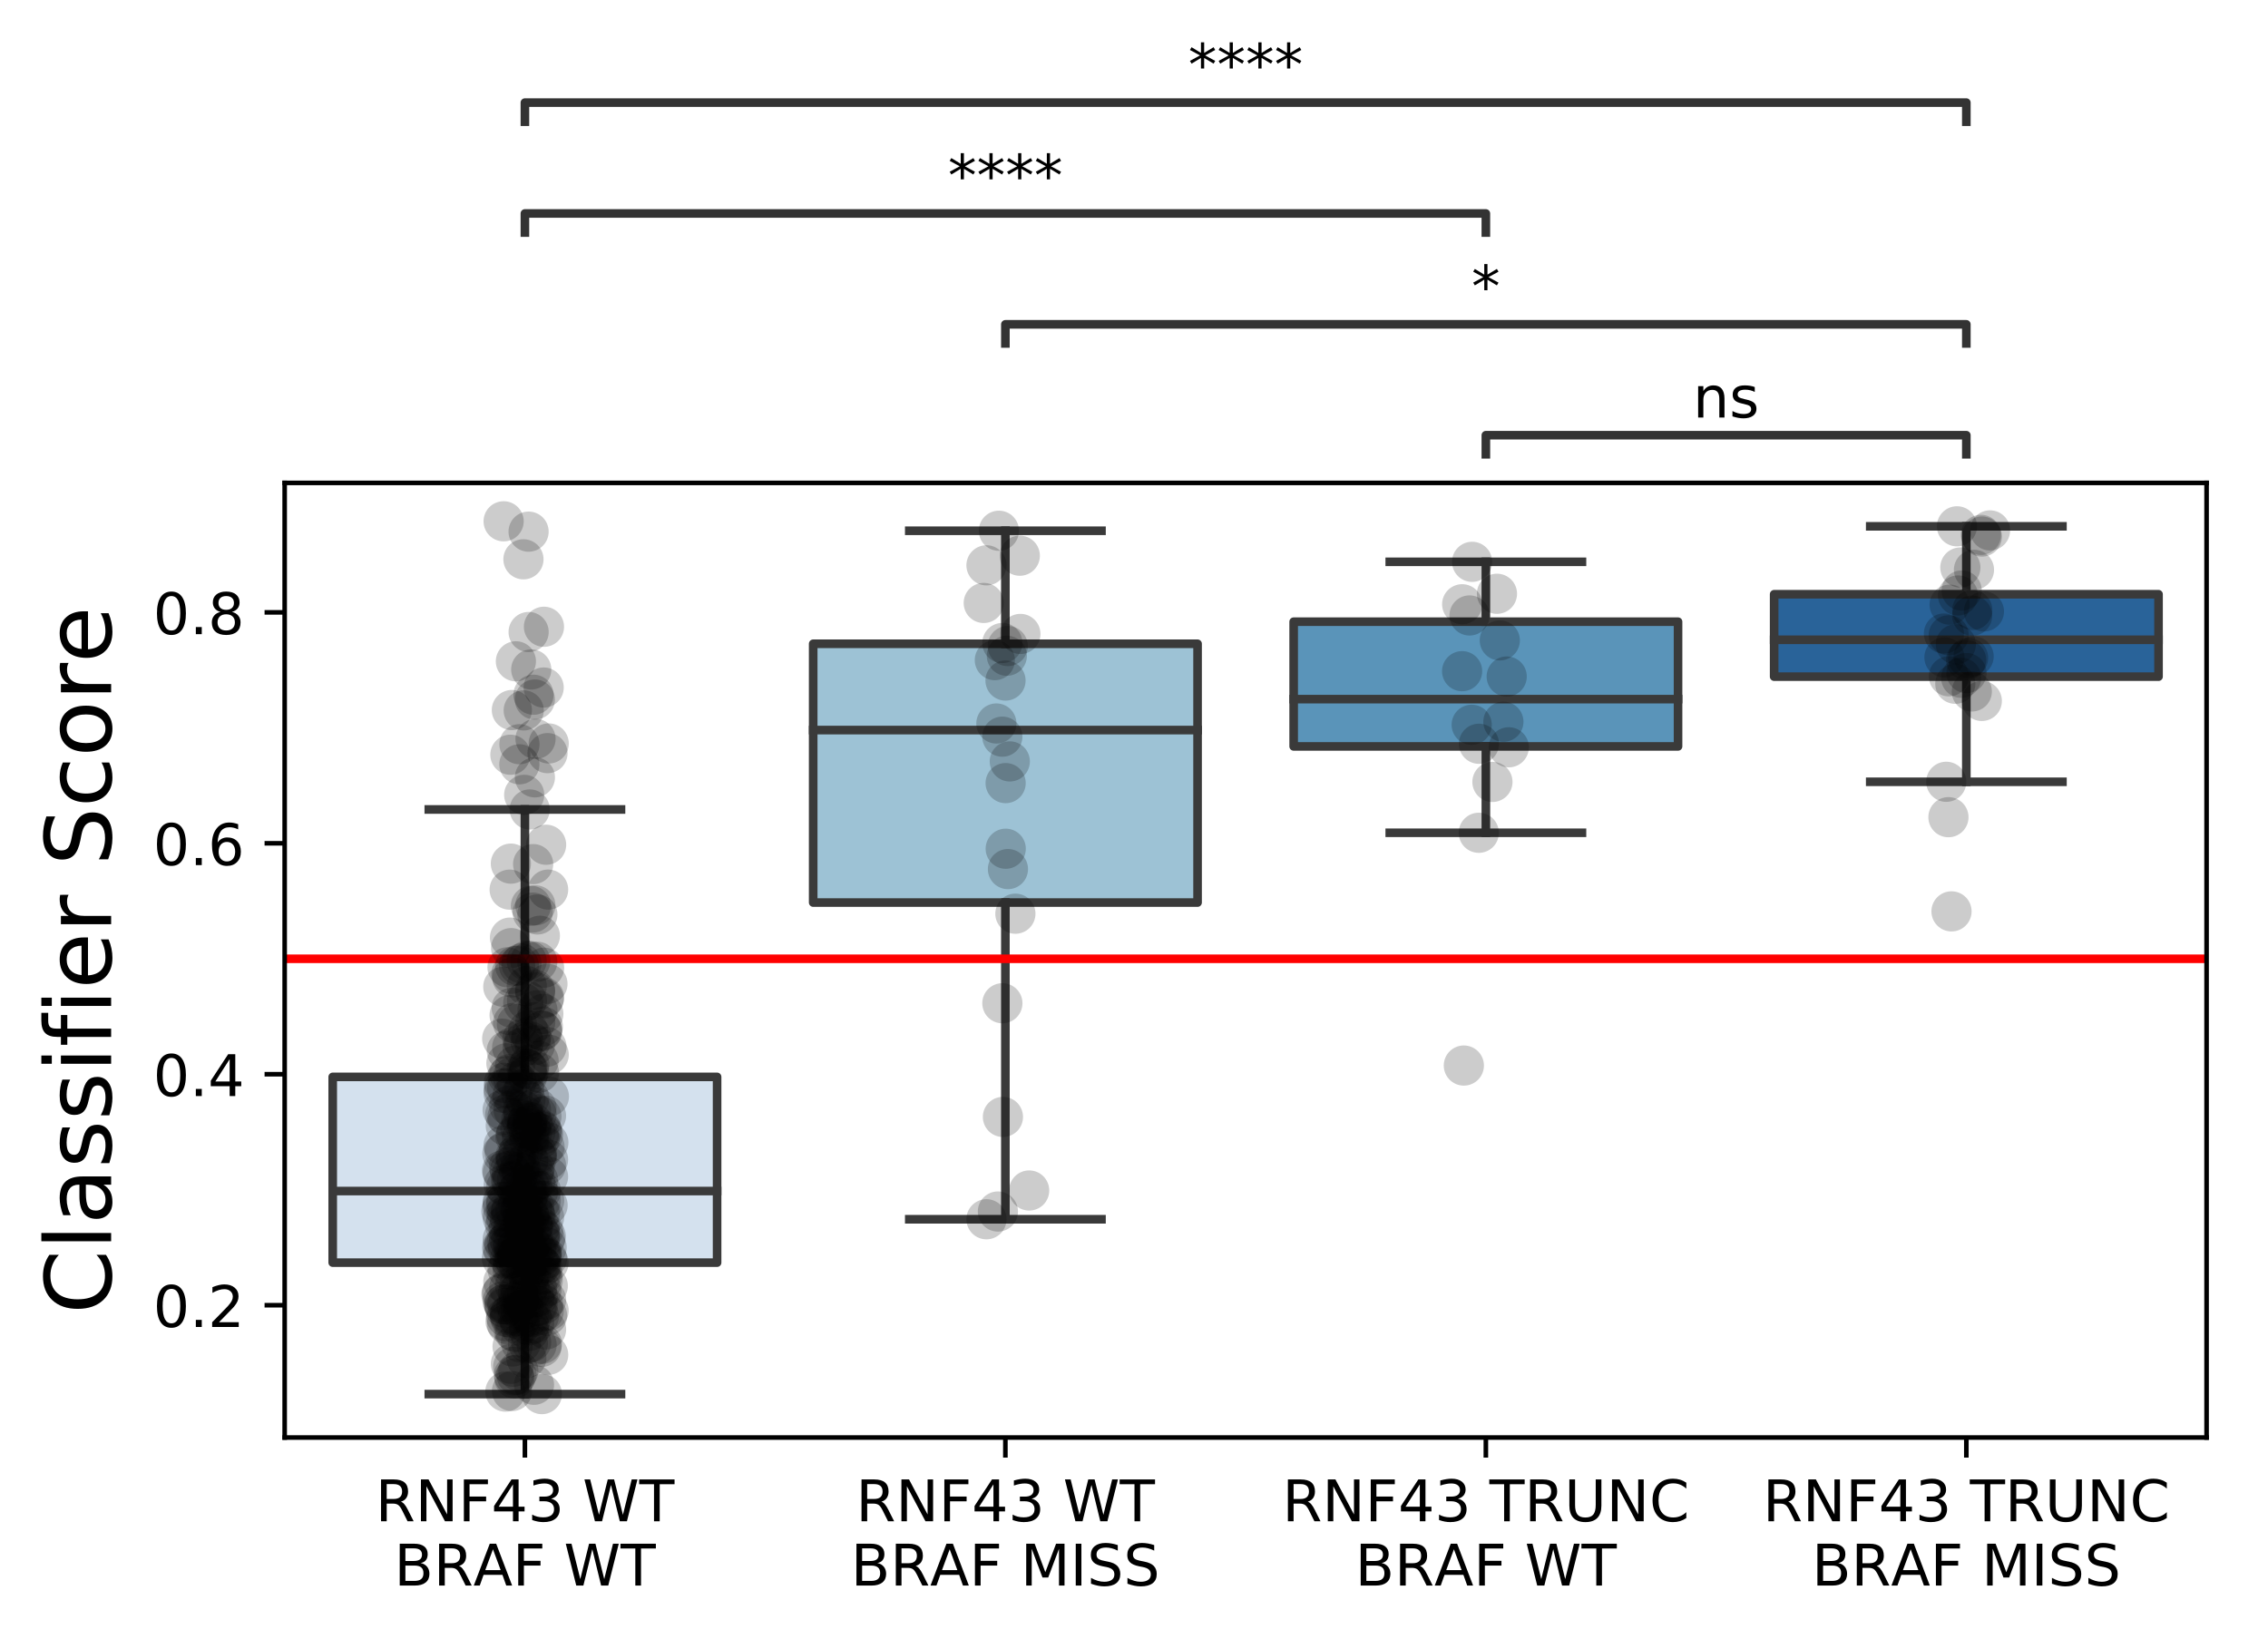 <?xml version="1.0" encoding="utf-8" standalone="no"?>
<!DOCTYPE svg PUBLIC "-//W3C//DTD SVG 1.1//EN"
  "http://www.w3.org/Graphics/SVG/1.1/DTD/svg11.dtd">
<!-- Created with matplotlib (https://matplotlib.org/) -->
<svg height="285.538pt" version="1.1" viewBox="0 0 395.088 285.538" width="395.088pt" xmlns="http://www.w3.org/2000/svg" xmlns:xlink="http://www.w3.org/1999/xlink">
 <defs>
  <style type="text/css">
*{stroke-linecap:butt;stroke-linejoin:round;}
  </style>
 </defs>
 <g id="figure_1">
  <g id="patch_1">
   <path d="M 0 285.538 
L 395.088 285.538 
L 395.088 0 
L 0 0 
z
" style="fill:#ffffff;"/>
  </g>
  <g id="axes_1">
   <g id="patch_2">
    <path d="M 49.588 250.462 
L 384.388 250.462 
L 384.388 84.142 
L 49.588 84.142 
z
" style="fill:#ffffff;"/>
   </g>
   <g id="patch_3">
    <path clip-path="url(#p1d1c4f0629)" d="M 57.958 219.994 
L 124.918 219.994 
L 124.918 187.631 
L 57.958 187.631 
L 57.958 219.994 
z
" style="fill:#d4e1ee;stroke:#3a3a3a;stroke-linejoin:miter;stroke-width:1.5;"/>
   </g>
   <g id="patch_4">
    <path clip-path="url(#p1d1c4f0629)" d="M 141.658 157.256 
L 208.618 157.256 
L 208.618 112.167 
L 141.658 112.167 
L 141.658 157.256 
z
" style="fill:#9dc2d5;stroke:#3a3a3a;stroke-linejoin:miter;stroke-width:1.5;"/>
   </g>
   <g id="patch_5">
    <path clip-path="url(#p1d1c4f0629)" d="M 225.358 130.05 
L 292.318 130.05 
L 292.318 108.32 
L 225.358 108.32 
L 225.358 130.05 
z
" style="fill:#5a94b9;stroke:#3a3a3a;stroke-linejoin:miter;stroke-width:1.5;"/>
   </g>
   <g id="patch_6">
    <path clip-path="url(#p1d1c4f0629)" d="M 309.058 117.896 
L 376.018 117.896 
L 376.018 103.535 
L 309.058 103.535 
L 309.058 117.896 
z
" style="fill:#296399;stroke:#3a3a3a;stroke-linejoin:miter;stroke-width:1.5;"/>
   </g>
   <g id="matplotlib.axis_1">
    <g id="xtick_1">
     <g id="line2d_1">
      <defs>
       <path d="M 0 0 
L 0 3.5 
" id="m7a682fe588" style="stroke:#000000;stroke-width:0.8;"/>
      </defs>
      <g>
       <use style="stroke:#000000;stroke-width:0.8;" x="91.438" xlink:href="#m7a682fe588" y="250.462"/>
      </g>
     </g>
     <g id="text_1">
      <!-- RNF43 WT -->
      <defs>
       <path d="M 44.391 34.188 
Q 47.562 33.109 50.562 29.594 
Q 53.562 26.078 56.594 19.922 
L 66.609 0 
L 56 0 
L 46.688 18.703 
Q 43.062 26.031 39.672 28.422 
Q 36.281 30.812 30.422 30.812 
L 19.672 30.812 
L 19.672 0 
L 9.812 0 
L 9.812 72.906 
L 32.078 72.906 
Q 44.578 72.906 50.734 67.672 
Q 56.891 62.453 56.891 51.906 
Q 56.891 45.016 53.688 40.469 
Q 50.484 35.938 44.391 34.188 
z
M 19.672 64.797 
L 19.672 38.922 
L 32.078 38.922 
Q 39.203 38.922 42.844 42.219 
Q 46.484 45.516 46.484 51.906 
Q 46.484 58.297 42.844 61.547 
Q 39.203 64.797 32.078 64.797 
z
" id="DejaVuSans-82"/>
       <path d="M 9.812 72.906 
L 23.094 72.906 
L 55.422 11.922 
L 55.422 72.906 
L 64.984 72.906 
L 64.984 0 
L 51.703 0 
L 19.391 60.984 
L 19.391 0 
L 9.812 0 
z
" id="DejaVuSans-78"/>
       <path d="M 9.812 72.906 
L 51.703 72.906 
L 51.703 64.594 
L 19.672 64.594 
L 19.672 43.109 
L 48.578 43.109 
L 48.578 34.812 
L 19.672 34.812 
L 19.672 0 
L 9.812 0 
z
" id="DejaVuSans-70"/>
       <path d="M 37.797 64.312 
L 12.891 25.391 
L 37.797 25.391 
z
M 35.203 72.906 
L 47.609 72.906 
L 47.609 25.391 
L 58.016 25.391 
L 58.016 17.188 
L 47.609 17.188 
L 47.609 0 
L 37.797 0 
L 37.797 17.188 
L 4.891 17.188 
L 4.891 26.703 
z
" id="DejaVuSans-52"/>
       <path d="M 40.578 39.312 
Q 47.656 37.797 51.625 33 
Q 55.609 28.219 55.609 21.188 
Q 55.609 10.406 48.188 4.484 
Q 40.766 -1.422 27.094 -1.422 
Q 22.516 -1.422 17.656 -0.516 
Q 12.797 0.391 7.625 2.203 
L 7.625 11.719 
Q 11.719 9.328 16.594 8.109 
Q 21.484 6.891 26.812 6.891 
Q 36.078 6.891 40.938 10.547 
Q 45.797 14.203 45.797 21.188 
Q 45.797 27.641 41.281 31.266 
Q 36.766 34.906 28.719 34.906 
L 20.219 34.906 
L 20.219 43.016 
L 29.109 43.016 
Q 36.375 43.016 40.234 45.922 
Q 44.094 48.828 44.094 54.297 
Q 44.094 59.906 40.109 62.906 
Q 36.141 65.922 28.719 65.922 
Q 24.656 65.922 20.016 65.031 
Q 15.375 64.156 9.812 62.312 
L 9.812 71.094 
Q 15.438 72.656 20.344 73.438 
Q 25.25 74.219 29.594 74.219 
Q 40.828 74.219 47.359 69.109 
Q 53.906 64.016 53.906 55.328 
Q 53.906 49.266 50.438 45.094 
Q 46.969 40.922 40.578 39.312 
z
" id="DejaVuSans-51"/>
       <path id="DejaVuSans-32"/>
       <path d="M 3.328 72.906 
L 13.281 72.906 
L 28.609 11.281 
L 43.891 72.906 
L 54.984 72.906 
L 70.312 11.281 
L 85.594 72.906 
L 95.609 72.906 
L 77.297 0 
L 64.891 0 
L 49.516 63.281 
L 33.984 0 
L 21.578 0 
z
" id="DejaVuSans-87"/>
       <path d="M -0.297 72.906 
L 61.375 72.906 
L 61.375 64.594 
L 35.5 64.594 
L 35.5 0 
L 25.594 0 
L 25.594 64.594 
L -0.297 64.594 
z
" id="DejaVuSans-84"/>
      </defs>
      <g transform="translate(65.398 265.061)scale(0.1 -0.1)">
       <use xlink:href="#DejaVuSans-82"/>
       <use x="69.482" xlink:href="#DejaVuSans-78"/>
       <use x="144.287" xlink:href="#DejaVuSans-70"/>
       <use x="201.807" xlink:href="#DejaVuSans-52"/>
       <use x="265.43" xlink:href="#DejaVuSans-51"/>
       <use x="329.053" xlink:href="#DejaVuSans-32"/>
       <use x="360.84" xlink:href="#DejaVuSans-87"/>
       <use x="459.717" xlink:href="#DejaVuSans-84"/>
      </g>
      <!-- BRAF WT -->
      <defs>
       <path d="M 19.672 34.812 
L 19.672 8.109 
L 35.5 8.109 
Q 43.453 8.109 47.281 11.406 
Q 51.125 14.703 51.125 21.484 
Q 51.125 28.328 47.281 31.562 
Q 43.453 34.812 35.5 34.812 
z
M 19.672 64.797 
L 19.672 42.828 
L 34.281 42.828 
Q 41.5 42.828 45.031 45.531 
Q 48.578 48.25 48.578 53.812 
Q 48.578 59.328 45.031 62.062 
Q 41.5 64.797 34.281 64.797 
z
M 9.812 72.906 
L 35.016 72.906 
Q 46.297 72.906 52.391 68.219 
Q 58.5 63.531 58.5 54.891 
Q 58.5 48.188 55.375 44.234 
Q 52.25 40.281 46.188 39.312 
Q 53.469 37.75 57.5 32.781 
Q 61.531 27.828 61.531 20.406 
Q 61.531 10.641 54.891 5.312 
Q 48.25 0 35.984 0 
L 9.812 0 
z
" id="DejaVuSans-66"/>
       <path d="M 34.188 63.188 
L 20.797 26.906 
L 47.609 26.906 
z
M 28.609 72.906 
L 39.797 72.906 
L 67.578 0 
L 57.328 0 
L 50.688 18.703 
L 17.828 18.703 
L 11.188 0 
L 0.781 0 
z
" id="DejaVuSans-65"/>
      </defs>
      <g transform="translate(68.654 276.258)scale(0.1 -0.1)">
       <use xlink:href="#DejaVuSans-66"/>
       <use x="68.604" xlink:href="#DejaVuSans-82"/>
       <use x="138.023" xlink:href="#DejaVuSans-65"/>
       <use x="206.432" xlink:href="#DejaVuSans-70"/>
       <use x="263.951" xlink:href="#DejaVuSans-32"/>
       <use x="295.738" xlink:href="#DejaVuSans-87"/>
       <use x="394.615" xlink:href="#DejaVuSans-84"/>
      </g>
     </g>
    </g>
    <g id="xtick_2">
     <g id="line2d_2">
      <g>
       <use style="stroke:#000000;stroke-width:0.8;" x="175.138" xlink:href="#m7a682fe588" y="250.462"/>
      </g>
     </g>
     <g id="text_2">
      <!-- RNF43 WT -->
      <g transform="translate(149.098 265.061)scale(0.1 -0.1)">
       <use xlink:href="#DejaVuSans-82"/>
       <use x="69.482" xlink:href="#DejaVuSans-78"/>
       <use x="144.287" xlink:href="#DejaVuSans-70"/>
       <use x="201.807" xlink:href="#DejaVuSans-52"/>
       <use x="265.43" xlink:href="#DejaVuSans-51"/>
       <use x="329.053" xlink:href="#DejaVuSans-32"/>
       <use x="360.84" xlink:href="#DejaVuSans-87"/>
       <use x="459.717" xlink:href="#DejaVuSans-84"/>
      </g>
      <!-- BRAF MISS -->
      <defs>
       <path d="M 9.812 72.906 
L 24.516 72.906 
L 43.109 23.297 
L 61.812 72.906 
L 76.516 72.906 
L 76.516 0 
L 66.891 0 
L 66.891 64.016 
L 48.094 14.016 
L 38.188 14.016 
L 19.391 64.016 
L 19.391 0 
L 9.812 0 
z
" id="DejaVuSans-77"/>
       <path d="M 9.812 72.906 
L 19.672 72.906 
L 19.672 0 
L 9.812 0 
z
" id="DejaVuSans-73"/>
       <path d="M 53.516 70.516 
L 53.516 60.891 
Q 47.906 63.578 42.922 64.891 
Q 37.938 66.219 33.297 66.219 
Q 25.25 66.219 20.875 63.094 
Q 16.5 59.969 16.5 54.203 
Q 16.5 49.359 19.406 46.891 
Q 22.312 44.438 30.422 42.922 
L 36.375 41.703 
Q 47.406 39.594 52.656 34.297 
Q 57.906 29 57.906 20.125 
Q 57.906 9.516 50.797 4.047 
Q 43.703 -1.422 29.984 -1.422 
Q 24.812 -1.422 18.969 -0.25 
Q 13.141 0.922 6.891 3.219 
L 6.891 13.375 
Q 12.891 10.016 18.656 8.297 
Q 24.422 6.594 29.984 6.594 
Q 38.422 6.594 43.016 9.906 
Q 47.609 13.234 47.609 19.391 
Q 47.609 24.75 44.312 27.781 
Q 41.016 30.812 33.5 32.328 
L 27.484 33.5 
Q 16.453 35.688 11.516 40.375 
Q 6.594 45.062 6.594 53.422 
Q 6.594 63.094 13.406 68.656 
Q 20.219 74.219 32.172 74.219 
Q 37.312 74.219 42.625 73.281 
Q 47.953 72.359 53.516 70.516 
z
" id="DejaVuSans-83"/>
      </defs>
      <g transform="translate(148.214 276.258)scale(0.1 -0.1)">
       <use xlink:href="#DejaVuSans-66"/>
       <use x="68.604" xlink:href="#DejaVuSans-82"/>
       <use x="138.023" xlink:href="#DejaVuSans-65"/>
       <use x="206.432" xlink:href="#DejaVuSans-70"/>
       <use x="263.951" xlink:href="#DejaVuSans-32"/>
       <use x="295.738" xlink:href="#DejaVuSans-77"/>
       <use x="382.018" xlink:href="#DejaVuSans-73"/>
       <use x="411.51" xlink:href="#DejaVuSans-83"/>
       <use x="474.986" xlink:href="#DejaVuSans-83"/>
      </g>
     </g>
    </g>
    <g id="xtick_3">
     <g id="line2d_3">
      <g>
       <use style="stroke:#000000;stroke-width:0.8;" x="258.838" xlink:href="#m7a682fe588" y="250.462"/>
      </g>
     </g>
     <g id="text_3">
      <!-- RNF43 TRUNC -->
      <defs>
       <path d="M 8.688 72.906 
L 18.609 72.906 
L 18.609 28.609 
Q 18.609 16.891 22.844 11.734 
Q 27.094 6.594 36.625 6.594 
Q 46.094 6.594 50.344 11.734 
Q 54.594 16.891 54.594 28.609 
L 54.594 72.906 
L 64.5 72.906 
L 64.5 27.391 
Q 64.5 13.141 57.438 5.859 
Q 50.391 -1.422 36.625 -1.422 
Q 22.797 -1.422 15.734 5.859 
Q 8.688 13.141 8.688 27.391 
z
" id="DejaVuSans-85"/>
       <path d="M 64.406 67.281 
L 64.406 56.891 
Q 59.422 61.531 53.781 63.812 
Q 48.141 66.109 41.797 66.109 
Q 29.297 66.109 22.656 58.469 
Q 16.016 50.828 16.016 36.375 
Q 16.016 21.969 22.656 14.328 
Q 29.297 6.688 41.797 6.688 
Q 48.141 6.688 53.781 8.984 
Q 59.422 11.281 64.406 15.922 
L 64.406 5.609 
Q 59.234 2.094 53.438 0.328 
Q 47.656 -1.422 41.219 -1.422 
Q 24.656 -1.422 15.125 8.703 
Q 5.609 18.844 5.609 36.375 
Q 5.609 53.953 15.125 64.078 
Q 24.656 74.219 41.219 74.219 
Q 47.75 74.219 53.531 72.484 
Q 59.328 70.75 64.406 67.281 
z
" id="DejaVuSans-67"/>
      </defs>
      <g transform="translate(223.376 265.061)scale(0.1 -0.1)">
       <use xlink:href="#DejaVuSans-82"/>
       <use x="69.482" xlink:href="#DejaVuSans-78"/>
       <use x="144.287" xlink:href="#DejaVuSans-70"/>
       <use x="201.807" xlink:href="#DejaVuSans-52"/>
       <use x="265.43" xlink:href="#DejaVuSans-51"/>
       <use x="329.053" xlink:href="#DejaVuSans-32"/>
       <use x="360.84" xlink:href="#DejaVuSans-84"/>
       <use x="421.924" xlink:href="#DejaVuSans-82"/>
       <use x="491.406" xlink:href="#DejaVuSans-85"/>
       <use x="564.6" xlink:href="#DejaVuSans-78"/>
       <use x="639.404" xlink:href="#DejaVuSans-67"/>
      </g>
      <!-- BRAF WT -->
      <g transform="translate(236.054 276.258)scale(0.1 -0.1)">
       <use xlink:href="#DejaVuSans-66"/>
       <use x="68.604" xlink:href="#DejaVuSans-82"/>
       <use x="138.023" xlink:href="#DejaVuSans-65"/>
       <use x="206.432" xlink:href="#DejaVuSans-70"/>
       <use x="263.951" xlink:href="#DejaVuSans-32"/>
       <use x="295.738" xlink:href="#DejaVuSans-87"/>
       <use x="394.615" xlink:href="#DejaVuSans-84"/>
      </g>
     </g>
    </g>
    <g id="xtick_4">
     <g id="line2d_4">
      <g>
       <use style="stroke:#000000;stroke-width:0.8;" x="342.538" xlink:href="#m7a682fe588" y="250.462"/>
      </g>
     </g>
     <g id="text_4">
      <!-- RNF43 TRUNC -->
      <g transform="translate(307.076 265.061)scale(0.1 -0.1)">
       <use xlink:href="#DejaVuSans-82"/>
       <use x="69.482" xlink:href="#DejaVuSans-78"/>
       <use x="144.287" xlink:href="#DejaVuSans-70"/>
       <use x="201.807" xlink:href="#DejaVuSans-52"/>
       <use x="265.43" xlink:href="#DejaVuSans-51"/>
       <use x="329.053" xlink:href="#DejaVuSans-32"/>
       <use x="360.84" xlink:href="#DejaVuSans-84"/>
       <use x="421.924" xlink:href="#DejaVuSans-82"/>
       <use x="491.406" xlink:href="#DejaVuSans-85"/>
       <use x="564.6" xlink:href="#DejaVuSans-78"/>
       <use x="639.404" xlink:href="#DejaVuSans-67"/>
      </g>
      <!-- BRAF MISS -->
      <g transform="translate(315.614 276.258)scale(0.1 -0.1)">
       <use xlink:href="#DejaVuSans-66"/>
       <use x="68.604" xlink:href="#DejaVuSans-82"/>
       <use x="138.023" xlink:href="#DejaVuSans-65"/>
       <use x="206.432" xlink:href="#DejaVuSans-70"/>
       <use x="263.951" xlink:href="#DejaVuSans-32"/>
       <use x="295.738" xlink:href="#DejaVuSans-77"/>
       <use x="382.018" xlink:href="#DejaVuSans-73"/>
       <use x="411.51" xlink:href="#DejaVuSans-83"/>
       <use x="474.986" xlink:href="#DejaVuSans-83"/>
      </g>
     </g>
    </g>
   </g>
   <g id="matplotlib.axis_2">
    <g id="ytick_1">
     <g id="line2d_5">
      <defs>
       <path d="M 0 0 
L -3.5 0 
" id="ma92280fc24" style="stroke:#000000;stroke-width:0.8;"/>
      </defs>
      <g>
       <use style="stroke:#000000;stroke-width:0.8;" x="49.588" xlink:href="#ma92280fc24" y="227.408"/>
      </g>
     </g>
     <g id="text_5">
      <!-- 0.2 -->
      <defs>
       <path d="M 31.781 66.406 
Q 24.172 66.406 20.328 58.906 
Q 16.5 51.422 16.5 36.375 
Q 16.5 21.391 20.328 13.891 
Q 24.172 6.391 31.781 6.391 
Q 39.453 6.391 43.281 13.891 
Q 47.125 21.391 47.125 36.375 
Q 47.125 51.422 43.281 58.906 
Q 39.453 66.406 31.781 66.406 
z
M 31.781 74.219 
Q 44.047 74.219 50.516 64.516 
Q 56.984 54.828 56.984 36.375 
Q 56.984 17.969 50.516 8.266 
Q 44.047 -1.422 31.781 -1.422 
Q 19.531 -1.422 13.062 8.266 
Q 6.594 17.969 6.594 36.375 
Q 6.594 54.828 13.062 64.516 
Q 19.531 74.219 31.781 74.219 
z
" id="DejaVuSans-48"/>
       <path d="M 10.688 12.406 
L 21 12.406 
L 21 0 
L 10.688 0 
z
" id="DejaVuSans-46"/>
       <path d="M 19.188 8.297 
L 53.609 8.297 
L 53.609 0 
L 7.328 0 
L 7.328 8.297 
Q 12.938 14.109 22.625 23.891 
Q 32.328 33.688 34.812 36.531 
Q 39.547 41.844 41.422 45.531 
Q 43.312 49.219 43.312 52.781 
Q 43.312 58.594 39.234 62.25 
Q 35.156 65.922 28.609 65.922 
Q 23.969 65.922 18.812 64.312 
Q 13.672 62.703 7.812 59.422 
L 7.812 69.391 
Q 13.766 71.781 18.938 73 
Q 24.125 74.219 28.422 74.219 
Q 39.75 74.219 46.484 68.547 
Q 53.219 62.891 53.219 53.422 
Q 53.219 48.922 51.531 44.891 
Q 49.859 40.875 45.406 35.406 
Q 44.188 33.984 37.641 27.219 
Q 31.109 20.453 19.188 8.297 
z
" id="DejaVuSans-50"/>
      </defs>
      <g transform="translate(26.685 231.207)scale(0.1 -0.1)">
       <use xlink:href="#DejaVuSans-48"/>
       <use x="63.623" xlink:href="#DejaVuSans-46"/>
       <use x="95.41" xlink:href="#DejaVuSans-50"/>
      </g>
     </g>
    </g>
    <g id="ytick_2">
     <g id="line2d_6">
      <g>
       <use style="stroke:#000000;stroke-width:0.8;" x="49.588" xlink:href="#ma92280fc24" y="187.17"/>
      </g>
     </g>
     <g id="text_6">
      <!-- 0.4 -->
      <g transform="translate(26.685 190.969)scale(0.1 -0.1)">
       <use xlink:href="#DejaVuSans-48"/>
       <use x="63.623" xlink:href="#DejaVuSans-46"/>
       <use x="95.41" xlink:href="#DejaVuSans-52"/>
      </g>
     </g>
    </g>
    <g id="ytick_3">
     <g id="line2d_7">
      <g>
       <use style="stroke:#000000;stroke-width:0.8;" x="49.588" xlink:href="#ma92280fc24" y="146.932"/>
      </g>
     </g>
     <g id="text_7">
      <!-- 0.6 -->
      <defs>
       <path d="M 33.016 40.375 
Q 26.375 40.375 22.484 35.828 
Q 18.609 31.297 18.609 23.391 
Q 18.609 15.531 22.484 10.953 
Q 26.375 6.391 33.016 6.391 
Q 39.656 6.391 43.531 10.953 
Q 47.406 15.531 47.406 23.391 
Q 47.406 31.297 43.531 35.828 
Q 39.656 40.375 33.016 40.375 
z
M 52.594 71.297 
L 52.594 62.312 
Q 48.875 64.062 45.094 64.984 
Q 41.312 65.922 37.594 65.922 
Q 27.828 65.922 22.672 59.328 
Q 17.531 52.734 16.797 39.406 
Q 19.672 43.656 24.016 45.922 
Q 28.375 48.188 33.594 48.188 
Q 44.578 48.188 50.953 41.516 
Q 57.328 34.859 57.328 23.391 
Q 57.328 12.156 50.688 5.359 
Q 44.047 -1.422 33.016 -1.422 
Q 20.359 -1.422 13.672 8.266 
Q 6.984 17.969 6.984 36.375 
Q 6.984 53.656 15.188 63.938 
Q 23.391 74.219 37.203 74.219 
Q 40.922 74.219 44.703 73.484 
Q 48.484 72.75 52.594 71.297 
z
" id="DejaVuSans-54"/>
      </defs>
      <g transform="translate(26.685 150.731)scale(0.1 -0.1)">
       <use xlink:href="#DejaVuSans-48"/>
       <use x="63.623" xlink:href="#DejaVuSans-46"/>
       <use x="95.41" xlink:href="#DejaVuSans-54"/>
      </g>
     </g>
    </g>
    <g id="ytick_4">
     <g id="line2d_8">
      <g>
       <use style="stroke:#000000;stroke-width:0.8;" x="49.588" xlink:href="#ma92280fc24" y="106.694"/>
      </g>
     </g>
     <g id="text_8">
      <!-- 0.8 -->
      <defs>
       <path d="M 31.781 34.625 
Q 24.75 34.625 20.719 30.859 
Q 16.703 27.094 16.703 20.516 
Q 16.703 13.922 20.719 10.156 
Q 24.75 6.391 31.781 6.391 
Q 38.812 6.391 42.859 10.172 
Q 46.922 13.969 46.922 20.516 
Q 46.922 27.094 42.891 30.859 
Q 38.875 34.625 31.781 34.625 
z
M 21.922 38.812 
Q 15.578 40.375 12.031 44.719 
Q 8.5 49.078 8.5 55.328 
Q 8.5 64.062 14.719 69.141 
Q 20.953 74.219 31.781 74.219 
Q 42.672 74.219 48.875 69.141 
Q 55.078 64.062 55.078 55.328 
Q 55.078 49.078 51.531 44.719 
Q 48 40.375 41.703 38.812 
Q 48.828 37.156 52.797 32.312 
Q 56.781 27.484 56.781 20.516 
Q 56.781 9.906 50.312 4.234 
Q 43.844 -1.422 31.781 -1.422 
Q 19.734 -1.422 13.25 4.234 
Q 6.781 9.906 6.781 20.516 
Q 6.781 27.484 10.781 32.312 
Q 14.797 37.156 21.922 38.812 
z
M 18.312 54.391 
Q 18.312 48.734 21.844 45.562 
Q 25.391 42.391 31.781 42.391 
Q 38.141 42.391 41.719 45.562 
Q 45.312 48.734 45.312 54.391 
Q 45.312 60.062 41.719 63.234 
Q 38.141 66.406 31.781 66.406 
Q 25.391 66.406 21.844 63.234 
Q 18.312 60.062 18.312 54.391 
z
" id="DejaVuSans-56"/>
      </defs>
      <g transform="translate(26.685 110.493)scale(0.1 -0.1)">
       <use xlink:href="#DejaVuSans-48"/>
       <use x="63.623" xlink:href="#DejaVuSans-46"/>
       <use x="95.41" xlink:href="#DejaVuSans-56"/>
      </g>
     </g>
    </g>
    <g id="text_9">
     <!-- Classifier Score -->
     <defs>
      <path d="M 9.422 75.984 
L 18.406 75.984 
L 18.406 0 
L 9.422 0 
z
" id="DejaVuSans-108"/>
      <path d="M 34.281 27.484 
Q 23.391 27.484 19.188 25 
Q 14.984 22.516 14.984 16.5 
Q 14.984 11.719 18.141 8.906 
Q 21.297 6.109 26.703 6.109 
Q 34.188 6.109 38.703 11.406 
Q 43.219 16.703 43.219 25.484 
L 43.219 27.484 
z
M 52.203 31.203 
L 52.203 0 
L 43.219 0 
L 43.219 8.297 
Q 40.141 3.328 35.547 0.953 
Q 30.953 -1.422 24.312 -1.422 
Q 15.922 -1.422 10.953 3.297 
Q 6 8.016 6 15.922 
Q 6 25.141 12.172 29.828 
Q 18.359 34.516 30.609 34.516 
L 43.219 34.516 
L 43.219 35.406 
Q 43.219 41.609 39.141 45 
Q 35.062 48.391 27.688 48.391 
Q 23 48.391 18.547 47.266 
Q 14.109 46.141 10.016 43.891 
L 10.016 52.203 
Q 14.938 54.109 19.578 55.047 
Q 24.219 56 28.609 56 
Q 40.484 56 46.344 49.844 
Q 52.203 43.703 52.203 31.203 
z
" id="DejaVuSans-97"/>
      <path d="M 44.281 53.078 
L 44.281 44.578 
Q 40.484 46.531 36.375 47.5 
Q 32.281 48.484 27.875 48.484 
Q 21.188 48.484 17.844 46.438 
Q 14.5 44.391 14.5 40.281 
Q 14.5 37.156 16.891 35.375 
Q 19.281 33.594 26.516 31.984 
L 29.594 31.297 
Q 39.156 29.25 43.188 25.516 
Q 47.219 21.781 47.219 15.094 
Q 47.219 7.469 41.188 3.016 
Q 35.156 -1.422 24.609 -1.422 
Q 20.219 -1.422 15.453 -0.562 
Q 10.688 0.297 5.422 2 
L 5.422 11.281 
Q 10.406 8.688 15.234 7.391 
Q 20.062 6.109 24.812 6.109 
Q 31.156 6.109 34.562 8.281 
Q 37.984 10.453 37.984 14.406 
Q 37.984 18.062 35.516 20.016 
Q 33.062 21.969 24.703 23.781 
L 21.578 24.516 
Q 13.234 26.266 9.516 29.906 
Q 5.812 33.547 5.812 39.891 
Q 5.812 47.609 11.281 51.797 
Q 16.75 56 26.812 56 
Q 31.781 56 36.172 55.266 
Q 40.578 54.547 44.281 53.078 
z
" id="DejaVuSans-115"/>
      <path d="M 9.422 54.688 
L 18.406 54.688 
L 18.406 0 
L 9.422 0 
z
M 9.422 75.984 
L 18.406 75.984 
L 18.406 64.594 
L 9.422 64.594 
z
" id="DejaVuSans-105"/>
      <path d="M 37.109 75.984 
L 37.109 68.5 
L 28.516 68.5 
Q 23.688 68.5 21.797 66.547 
Q 19.922 64.594 19.922 59.516 
L 19.922 54.688 
L 34.719 54.688 
L 34.719 47.703 
L 19.922 47.703 
L 19.922 0 
L 10.891 0 
L 10.891 47.703 
L 2.297 47.703 
L 2.297 54.688 
L 10.891 54.688 
L 10.891 58.5 
Q 10.891 67.625 15.141 71.797 
Q 19.391 75.984 28.609 75.984 
z
" id="DejaVuSans-102"/>
      <path d="M 56.203 29.594 
L 56.203 25.203 
L 14.891 25.203 
Q 15.484 15.922 20.484 11.062 
Q 25.484 6.203 34.422 6.203 
Q 39.594 6.203 44.453 7.469 
Q 49.312 8.734 54.109 11.281 
L 54.109 2.781 
Q 49.266 0.734 44.188 -0.344 
Q 39.109 -1.422 33.891 -1.422 
Q 20.797 -1.422 13.156 6.188 
Q 5.516 13.812 5.516 26.812 
Q 5.516 40.234 12.766 48.109 
Q 20.016 56 32.328 56 
Q 43.359 56 49.781 48.891 
Q 56.203 41.797 56.203 29.594 
z
M 47.219 32.234 
Q 47.125 39.594 43.094 43.984 
Q 39.062 48.391 32.422 48.391 
Q 24.906 48.391 20.391 44.141 
Q 15.875 39.891 15.188 32.172 
z
" id="DejaVuSans-101"/>
      <path d="M 41.109 46.297 
Q 39.594 47.172 37.812 47.578 
Q 36.031 48 33.891 48 
Q 26.266 48 22.188 43.047 
Q 18.109 38.094 18.109 28.812 
L 18.109 0 
L 9.078 0 
L 9.078 54.688 
L 18.109 54.688 
L 18.109 46.188 
Q 20.953 51.172 25.484 53.578 
Q 30.031 56 36.531 56 
Q 37.453 56 38.578 55.875 
Q 39.703 55.766 41.062 55.516 
z
" id="DejaVuSans-114"/>
      <path d="M 48.781 52.594 
L 48.781 44.188 
Q 44.969 46.297 41.141 47.344 
Q 37.312 48.391 33.406 48.391 
Q 24.656 48.391 19.812 42.844 
Q 14.984 37.312 14.984 27.297 
Q 14.984 17.281 19.812 11.734 
Q 24.656 6.203 33.406 6.203 
Q 37.312 6.203 41.141 7.25 
Q 44.969 8.297 48.781 10.406 
L 48.781 2.094 
Q 45.016 0.344 40.984 -0.531 
Q 36.969 -1.422 32.422 -1.422 
Q 20.062 -1.422 12.781 6.344 
Q 5.516 14.109 5.516 27.297 
Q 5.516 40.672 12.859 48.328 
Q 20.219 56 33.016 56 
Q 37.156 56 41.109 55.141 
Q 45.062 54.297 48.781 52.594 
z
" id="DejaVuSans-99"/>
      <path d="M 30.609 48.391 
Q 23.391 48.391 19.188 42.75 
Q 14.984 37.109 14.984 27.297 
Q 14.984 17.484 19.156 11.844 
Q 23.344 6.203 30.609 6.203 
Q 37.797 6.203 41.984 11.859 
Q 46.188 17.531 46.188 27.297 
Q 46.188 37.016 41.984 42.703 
Q 37.797 48.391 30.609 48.391 
z
M 30.609 56 
Q 42.328 56 49.016 48.375 
Q 55.719 40.766 55.719 27.297 
Q 55.719 13.875 49.016 6.219 
Q 42.328 -1.422 30.609 -1.422 
Q 18.844 -1.422 12.172 6.219 
Q 5.516 13.875 5.516 27.297 
Q 5.516 40.766 12.172 48.375 
Q 18.844 56 30.609 56 
z
" id="DejaVuSans-111"/>
     </defs>
     <g transform="translate(19.358 228.945)rotate(-90)scale(0.16 -0.16)">
      <use xlink:href="#DejaVuSans-67"/>
      <use x="69.824" xlink:href="#DejaVuSans-108"/>
      <use x="97.607" xlink:href="#DejaVuSans-97"/>
      <use x="158.887" xlink:href="#DejaVuSans-115"/>
      <use x="210.986" xlink:href="#DejaVuSans-115"/>
      <use x="263.086" xlink:href="#DejaVuSans-105"/>
      <use x="290.869" xlink:href="#DejaVuSans-102"/>
      <use x="326.074" xlink:href="#DejaVuSans-105"/>
      <use x="353.857" xlink:href="#DejaVuSans-101"/>
      <use x="415.381" xlink:href="#DejaVuSans-114"/>
      <use x="456.494" xlink:href="#DejaVuSans-32"/>
      <use x="488.281" xlink:href="#DejaVuSans-83"/>
      <use x="551.758" xlink:href="#DejaVuSans-99"/>
      <use x="606.738" xlink:href="#DejaVuSans-111"/>
      <use x="667.92" xlink:href="#DejaVuSans-114"/>
      <use x="709.002" xlink:href="#DejaVuSans-101"/>
     </g>
    </g>
   </g>
   <g id="line2d_9">
    <path clip-path="url(#p1d1c4f0629)" d="M 91.438 219.994 
L 91.438 242.902 
" style="fill:none;stroke:#3a3a3a;stroke-linecap:square;stroke-width:1.5;"/>
   </g>
   <g id="line2d_10">
    <path clip-path="url(#p1d1c4f0629)" d="M 91.438 187.631 
L 91.438 141.034 
" style="fill:none;stroke:#3a3a3a;stroke-linecap:square;stroke-width:1.5;"/>
   </g>
   <g id="line2d_11">
    <path clip-path="url(#p1d1c4f0629)" d="M 74.698 242.902 
L 108.178 242.902 
" style="fill:none;stroke:#3a3a3a;stroke-linecap:square;stroke-width:1.5;"/>
   </g>
   <g id="line2d_12">
    <path clip-path="url(#p1d1c4f0629)" d="M 74.698 141.034 
L 108.178 141.034 
" style="fill:none;stroke:#3a3a3a;stroke-linecap:square;stroke-width:1.5;"/>
   </g>
   <g id="line2d_13">
    <path clip-path="url(#p1d1c4f0629)" d="M 175.138 157.256 
L 175.138 212.436 
" style="fill:none;stroke:#3a3a3a;stroke-linecap:square;stroke-width:1.5;"/>
   </g>
   <g id="line2d_14">
    <path clip-path="url(#p1d1c4f0629)" d="M 175.138 112.167 
L 175.138 92.475 
" style="fill:none;stroke:#3a3a3a;stroke-linecap:square;stroke-width:1.5;"/>
   </g>
   <g id="line2d_15">
    <path clip-path="url(#p1d1c4f0629)" d="M 158.398 212.436 
L 191.878 212.436 
" style="fill:none;stroke:#3a3a3a;stroke-linecap:square;stroke-width:1.5;"/>
   </g>
   <g id="line2d_16">
    <path clip-path="url(#p1d1c4f0629)" d="M 158.398 92.475 
L 191.878 92.475 
" style="fill:none;stroke:#3a3a3a;stroke-linecap:square;stroke-width:1.5;"/>
   </g>
   <g id="line2d_17">
    <path clip-path="url(#p1d1c4f0629)" d="M 258.838 130.05 
L 258.838 145.099 
" style="fill:none;stroke:#3a3a3a;stroke-linecap:square;stroke-width:1.5;"/>
   </g>
   <g id="line2d_18">
    <path clip-path="url(#p1d1c4f0629)" d="M 258.838 108.32 
L 258.838 97.89 
" style="fill:none;stroke:#3a3a3a;stroke-linecap:square;stroke-width:1.5;"/>
   </g>
   <g id="line2d_19">
    <path clip-path="url(#p1d1c4f0629)" d="M 242.098 145.099 
L 275.578 145.099 
" style="fill:none;stroke:#3a3a3a;stroke-linecap:square;stroke-width:1.5;"/>
   </g>
   <g id="line2d_20">
    <path clip-path="url(#p1d1c4f0629)" d="M 242.098 97.89 
L 275.578 97.89 
" style="fill:none;stroke:#3a3a3a;stroke-linecap:square;stroke-width:1.5;"/>
   </g>
   <g id="line2d_21">
    <path clip-path="url(#p1d1c4f0629)" d="M 342.538 117.896 
L 342.538 136.214 
" style="fill:none;stroke:#3a3a3a;stroke-linecap:square;stroke-width:1.5;"/>
   </g>
   <g id="line2d_22">
    <path clip-path="url(#p1d1c4f0629)" d="M 342.538 103.535 
L 342.538 91.702 
" style="fill:none;stroke:#3a3a3a;stroke-linecap:square;stroke-width:1.5;"/>
   </g>
   <g id="line2d_23">
    <path clip-path="url(#p1d1c4f0629)" d="M 325.798 136.214 
L 359.278 136.214 
" style="fill:none;stroke:#3a3a3a;stroke-linecap:square;stroke-width:1.5;"/>
   </g>
   <g id="line2d_24">
    <path clip-path="url(#p1d1c4f0629)" d="M 325.798 91.702 
L 359.278 91.702 
" style="fill:none;stroke:#3a3a3a;stroke-linecap:square;stroke-width:1.5;"/>
   </g>
   <g id="line2d_25">
    <path d="M 258.838 79.153 
L 258.838 75.826 
L 342.538 75.826 
L 342.538 79.153 
" style="fill:none;stroke:#333333;stroke-linecap:square;stroke-width:1.5;"/>
   </g>
   <g id="line2d_26">
    <path d="M 175.138 59.837 
L 175.138 56.51 
L 342.538 56.51 
L 342.538 59.837 
" style="fill:none;stroke:#333333;stroke-linecap:square;stroke-width:1.5;"/>
   </g>
   <g id="line2d_27">
    <path d="M 91.438 40.521 
L 91.438 37.194 
L 258.838 37.194 
L 258.838 40.521 
" style="fill:none;stroke:#333333;stroke-linecap:square;stroke-width:1.5;"/>
   </g>
   <g id="line2d_28">
    <path d="M 91.438 21.205 
L 91.438 17.878 
L 342.538 17.878 
L 342.538 21.205 
" style="fill:none;stroke:#333333;stroke-linecap:square;stroke-width:1.5;"/>
   </g>
   <g id="line2d_29">
    <path clip-path="url(#p1d1c4f0629)" d="M 49.588 167.051 
L 384.388 167.051 
" style="fill:none;stroke:#ff0000;stroke-linecap:square;stroke-width:1.5;"/>
   </g>
   <g id="line2d_30">
    <path clip-path="url(#p1d1c4f0629)" d="M 57.958 207.519 
L 124.918 207.519 
" style="fill:none;stroke:#3a3a3a;stroke-linecap:square;stroke-width:1.5;"/>
   </g>
   <g id="line2d_31">
    <path clip-path="url(#p1d1c4f0629)" d="M 141.658 127.204 
L 208.618 127.204 
" style="fill:none;stroke:#3a3a3a;stroke-linecap:square;stroke-width:1.5;"/>
   </g>
   <g id="line2d_32">
    <path clip-path="url(#p1d1c4f0629)" d="M 225.358 121.813 
L 292.318 121.813 
" style="fill:none;stroke:#3a3a3a;stroke-linecap:square;stroke-width:1.5;"/>
   </g>
   <g id="line2d_33">
    <path clip-path="url(#p1d1c4f0629)" d="M 309.058 111.472 
L 376.018 111.472 
" style="fill:none;stroke:#3a3a3a;stroke-linecap:square;stroke-width:1.5;"/>
   </g>
   <g id="patch_7">
    <path d="M 49.588 250.462 
L 49.588 84.142 
" style="fill:none;stroke:#000000;stroke-linecap:square;stroke-linejoin:miter;stroke-width:0.8;"/>
   </g>
   <g id="patch_8">
    <path d="M 384.388 250.462 
L 384.388 84.142 
" style="fill:none;stroke:#000000;stroke-linecap:square;stroke-linejoin:miter;stroke-width:0.8;"/>
   </g>
   <g id="patch_9">
    <path d="M 49.588 250.462 
L 384.388 250.462 
" style="fill:none;stroke:#000000;stroke-linecap:square;stroke-linejoin:miter;stroke-width:0.8;"/>
   </g>
   <g id="patch_10">
    <path d="M 49.588 84.142 
L 384.388 84.142 
" style="fill:none;stroke:#000000;stroke-linecap:square;stroke-linejoin:miter;stroke-width:0.8;"/>
   </g>
   <g id="PathCollection_1">
    <defs>
     <path d="M 0 3.5 
C 0.928 3.5 1.819 3.131 2.475 2.475 
C 3.131 1.819 3.5 0.928 3.5 0 
C 3.5 -0.928 3.131 -1.819 2.475 -2.475 
C 1.819 -3.131 0.928 -3.5 0 -3.5 
C -0.928 -3.5 -1.819 -3.131 -2.475 -2.475 
C -3.131 -1.819 -3.5 -0.928 -3.5 0 
C -3.5 0.928 -3.131 1.819 -2.475 2.475 
C -1.819 3.131 -0.928 3.5 0 3.5 
z
" id="C0_0_a43957dd11"/>
    </defs>
    <g clip-path="url(#p1d1c4f0629)">
     <use style="fill-opacity:0.2;" x="89.189" xlink:href="#C0_0_a43957dd11" y="242.372"/>
    </g>
    <g clip-path="url(#p1d1c4f0629)">
     <use style="fill-opacity:0.2;" x="93.243" xlink:href="#C0_0_a43957dd11" y="178.082"/>
    </g>
    <g clip-path="url(#p1d1c4f0629)">
     <use style="fill-opacity:0.2;" x="92.749" xlink:href="#C0_0_a43957dd11" y="195.587"/>
    </g>
    <g clip-path="url(#p1d1c4f0629)">
     <use style="fill-opacity:0.2;" x="94.196" xlink:href="#C0_0_a43957dd11" y="222.078"/>
    </g>
    <g clip-path="url(#p1d1c4f0629)">
     <use style="fill-opacity:0.2;" x="91.233" xlink:href="#C0_0_a43957dd11" y="123.775"/>
    </g>
    <g clip-path="url(#p1d1c4f0629)">
     <use style="fill-opacity:0.2;" x="87.484" xlink:href="#C0_0_a43957dd11" y="180.964"/>
    </g>
    <g clip-path="url(#p1d1c4f0629)">
     <use style="fill-opacity:0.2;" x="92.892" xlink:href="#C0_0_a43957dd11" y="219.21"/>
    </g>
    <g clip-path="url(#p1d1c4f0629)">
     <use style="fill-opacity:0.2;" x="92.081" xlink:href="#C0_0_a43957dd11" y="92.631"/>
    </g>
    <g clip-path="url(#p1d1c4f0629)">
     <use style="fill-opacity:0.2;" x="90.694" xlink:href="#C0_0_a43957dd11" y="224.713"/>
    </g>
    <g clip-path="url(#p1d1c4f0629)">
     <use style="fill-opacity:0.2;" x="89.314" xlink:href="#C0_0_a43957dd11" y="187.631"/>
    </g>
    <g clip-path="url(#p1d1c4f0629)">
     <use style="fill-opacity:0.2;" x="95.197" xlink:href="#C0_0_a43957dd11" y="182.397"/>
    </g>
    <g clip-path="url(#p1d1c4f0629)">
     <use style="fill-opacity:0.2;" x="88.182" xlink:href="#C0_0_a43957dd11" y="209.332"/>
    </g>
    <g clip-path="url(#p1d1c4f0629)">
     <use style="fill-opacity:0.2;" x="90.814" xlink:href="#C0_0_a43957dd11" y="195.014"/>
    </g>
    <g clip-path="url(#p1d1c4f0629)">
     <use style="fill-opacity:0.2;" x="88.34" xlink:href="#C0_0_a43957dd11" y="189.532"/>
    </g>
    <g clip-path="url(#p1d1c4f0629)">
     <use style="fill-opacity:0.2;" x="89.75" xlink:href="#C0_0_a43957dd11" y="168.3"/>
    </g>
    <g clip-path="url(#p1d1c4f0629)">
     <use style="fill-opacity:0.2;" x="88.21" xlink:href="#C0_0_a43957dd11" y="212.263"/>
    </g>
    <g clip-path="url(#p1d1c4f0629)">
     <use style="fill-opacity:0.2;" x="87.895" xlink:href="#C0_0_a43957dd11" y="200.642"/>
    </g>
    <g clip-path="url(#p1d1c4f0629)">
     <use style="fill-opacity:0.2;" x="95.226" xlink:href="#C0_0_a43957dd11" y="217.326"/>
    </g>
    <g clip-path="url(#p1d1c4f0629)">
     <use style="fill-opacity:0.2;" x="89.52" xlink:href="#C0_0_a43957dd11" y="239.629"/>
    </g>
    <g clip-path="url(#p1d1c4f0629)">
     <use style="fill-opacity:0.2;" x="87.721" xlink:href="#C0_0_a43957dd11" y="190.417"/>
    </g>
    <g clip-path="url(#p1d1c4f0629)">
     <use style="fill-opacity:0.2;" x="89.418" xlink:href="#C0_0_a43957dd11" y="213.973"/>
    </g>
    <g clip-path="url(#p1d1c4f0629)">
     <use style="fill-opacity:0.2;" x="93.26" xlink:href="#C0_0_a43957dd11" y="205.831"/>
    </g>
    <g clip-path="url(#p1d1c4f0629)">
     <use style="fill-opacity:0.2;" x="95.073" xlink:href="#C0_0_a43957dd11" y="215.389"/>
    </g>
    <g clip-path="url(#p1d1c4f0629)">
     <use style="fill-opacity:0.2;" x="90.393" xlink:href="#C0_0_a43957dd11" y="168.218"/>
    </g>
    <g clip-path="url(#p1d1c4f0629)">
     <use style="fill-opacity:0.2;" x="94.233" xlink:href="#C0_0_a43957dd11" y="218.937"/>
    </g>
    <g clip-path="url(#p1d1c4f0629)">
     <use style="fill-opacity:0.2;" x="89.964" xlink:href="#C0_0_a43957dd11" y="218.978"/>
    </g>
    <g clip-path="url(#p1d1c4f0629)">
     <use style="fill-opacity:0.2;" x="94.944" xlink:href="#C0_0_a43957dd11" y="215.964"/>
    </g>
    <g clip-path="url(#p1d1c4f0629)">
     <use style="fill-opacity:0.2;" x="88.589" xlink:href="#C0_0_a43957dd11" y="214.084"/>
    </g>
    <g clip-path="url(#p1d1c4f0629)">
     <use style="fill-opacity:0.2;" x="90.594" xlink:href="#C0_0_a43957dd11" y="230.964"/>
    </g>
    <g clip-path="url(#p1d1c4f0629)">
     <use style="fill-opacity:0.2;" x="88.235" xlink:href="#C0_0_a43957dd11" y="211.126"/>
    </g>
    <g clip-path="url(#p1d1c4f0629)">
     <use style="fill-opacity:0.2;" x="87.674" xlink:href="#C0_0_a43957dd11" y="223.367"/>
    </g>
    <g clip-path="url(#p1d1c4f0629)">
     <use style="fill-opacity:0.2;" x="89.792" xlink:href="#C0_0_a43957dd11" y="210.968"/>
    </g>
    <g clip-path="url(#p1d1c4f0629)">
     <use style="fill-opacity:0.2;" x="91.099" xlink:href="#C0_0_a43957dd11" y="193.42"/>
    </g>
    <g clip-path="url(#p1d1c4f0629)">
     <use style="fill-opacity:0.2;" x="94.393" xlink:href="#C0_0_a43957dd11" y="179.541"/>
    </g>
    <g clip-path="url(#p1d1c4f0629)">
     <use style="fill-opacity:0.2;" x="93.455" xlink:href="#C0_0_a43957dd11" y="192.963"/>
    </g>
    <g clip-path="url(#p1d1c4f0629)">
     <use style="fill-opacity:0.2;" x="93.29" xlink:href="#C0_0_a43957dd11" y="128.743"/>
    </g>
    <g clip-path="url(#p1d1c4f0629)">
     <use style="fill-opacity:0.2;" x="87.344" xlink:href="#C0_0_a43957dd11" y="225.51"/>
    </g>
    <g clip-path="url(#p1d1c4f0629)">
     <use style="fill-opacity:0.2;" x="88.997" xlink:href="#C0_0_a43957dd11" y="211.229"/>
    </g>
    <g clip-path="url(#p1d1c4f0629)">
     <use style="fill-opacity:0.2;" x="90.646" xlink:href="#C0_0_a43957dd11" y="196.562"/>
    </g>
    <g clip-path="url(#p1d1c4f0629)">
     <use style="fill-opacity:0.2;" x="89.784" xlink:href="#C0_0_a43957dd11" y="198.038"/>
    </g>
    <g clip-path="url(#p1d1c4f0629)">
     <use style="fill-opacity:0.2;" x="95.468" xlink:href="#C0_0_a43957dd11" y="205.017"/>
    </g>
    <g clip-path="url(#p1d1c4f0629)">
     <use style="fill-opacity:0.2;" x="90.123" xlink:href="#C0_0_a43957dd11" y="217.245"/>
    </g>
    <g clip-path="url(#p1d1c4f0629)">
     <use style="fill-opacity:0.2;" x="87.567" xlink:href="#C0_0_a43957dd11" y="215.937"/>
    </g>
    <g clip-path="url(#p1d1c4f0629)">
     <use style="fill-opacity:0.2;" x="91.079" xlink:href="#C0_0_a43957dd11" y="200.701"/>
    </g>
    <g clip-path="url(#p1d1c4f0629)">
     <use style="fill-opacity:0.2;" x="93.273" xlink:href="#C0_0_a43957dd11" y="197.17"/>
    </g>
    <g clip-path="url(#p1d1c4f0629)">
     <use style="fill-opacity:0.2;" x="89.692" xlink:href="#C0_0_a43957dd11" y="219.544"/>
    </g>
    <g clip-path="url(#p1d1c4f0629)">
     <use style="fill-opacity:0.2;" x="89.23" xlink:href="#C0_0_a43957dd11" y="170.297"/>
    </g>
    <g clip-path="url(#p1d1c4f0629)">
     <use style="fill-opacity:0.2;" x="90.64" xlink:href="#C0_0_a43957dd11" y="210.83"/>
    </g>
    <g clip-path="url(#p1d1c4f0629)">
     <use style="fill-opacity:0.2;" x="94.025" xlink:href="#C0_0_a43957dd11" y="214.797"/>
    </g>
    <g clip-path="url(#p1d1c4f0629)">
     <use style="fill-opacity:0.2;" x="92.21" xlink:href="#C0_0_a43957dd11" y="198.843"/>
    </g>
    <g clip-path="url(#p1d1c4f0629)">
     <use style="fill-opacity:0.2;" x="89.411" xlink:href="#C0_0_a43957dd11" y="217.189"/>
    </g>
    <g clip-path="url(#p1d1c4f0629)">
     <use style="fill-opacity:0.2;" x="88.408" xlink:href="#C0_0_a43957dd11" y="194.623"/>
    </g>
    <g clip-path="url(#p1d1c4f0629)">
     <use style="fill-opacity:0.2;" x="90.333" xlink:href="#C0_0_a43957dd11" y="200.82"/>
    </g>
    <g clip-path="url(#p1d1c4f0629)">
     <use style="fill-opacity:0.2;" x="93.407" xlink:href="#C0_0_a43957dd11" y="201.369"/>
    </g>
    <g clip-path="url(#p1d1c4f0629)">
     <use style="fill-opacity:0.2;" x="89.454" xlink:href="#C0_0_a43957dd11" y="193.293"/>
    </g>
    <g clip-path="url(#p1d1c4f0629)">
     <use style="fill-opacity:0.2;" x="94.319" xlink:href="#C0_0_a43957dd11" y="194.527"/>
    </g>
    <g clip-path="url(#p1d1c4f0629)">
     <use style="fill-opacity:0.2;" x="94.861" xlink:href="#C0_0_a43957dd11" y="199.81"/>
    </g>
    <g clip-path="url(#p1d1c4f0629)">
     <use style="fill-opacity:0.2;" x="91.325" xlink:href="#C0_0_a43957dd11" y="189.737"/>
    </g>
    <g clip-path="url(#p1d1c4f0629)">
     <use style="fill-opacity:0.2;" x="93.027" xlink:href="#C0_0_a43957dd11" y="204.172"/>
    </g>
    <g clip-path="url(#p1d1c4f0629)">
     <use style="fill-opacity:0.2;" x="92.869" xlink:href="#C0_0_a43957dd11" y="215.959"/>
    </g>
    <g clip-path="url(#p1d1c4f0629)">
     <use style="fill-opacity:0.2;" x="94.487" xlink:href="#C0_0_a43957dd11" y="220.737"/>
    </g>
    <g clip-path="url(#p1d1c4f0629)">
     <use style="fill-opacity:0.2;" x="91.387" xlink:href="#C0_0_a43957dd11" y="214.043"/>
    </g>
    <g clip-path="url(#p1d1c4f0629)">
     <use style="fill-opacity:0.2;" x="95.13" xlink:href="#C0_0_a43957dd11" y="226.461"/>
    </g>
    <g clip-path="url(#p1d1c4f0629)">
     <use style="fill-opacity:0.2;" x="92.936" xlink:href="#C0_0_a43957dd11" y="121.047"/>
    </g>
    <g clip-path="url(#p1d1c4f0629)">
     <use style="fill-opacity:0.2;" x="87.337" xlink:href="#C0_0_a43957dd11" y="211.022"/>
    </g>
    <g clip-path="url(#p1d1c4f0629)">
     <use style="fill-opacity:0.2;" x="89.291" xlink:href="#C0_0_a43957dd11" y="234.62"/>
    </g>
    <g clip-path="url(#p1d1c4f0629)">
     <use style="fill-opacity:0.2;" x="95.393" xlink:href="#C0_0_a43957dd11" y="209.987"/>
    </g>
    <g clip-path="url(#p1d1c4f0629)">
     <use style="fill-opacity:0.2;" x="95.426" xlink:href="#C0_0_a43957dd11" y="224.048"/>
    </g>
    <g clip-path="url(#p1d1c4f0629)">
     <use style="fill-opacity:0.2;" x="88.441" xlink:href="#C0_0_a43957dd11" y="217.282"/>
    </g>
    <g clip-path="url(#p1d1c4f0629)">
     <use style="fill-opacity:0.2;" x="88.835" xlink:href="#C0_0_a43957dd11" y="212.465"/>
    </g>
    <g clip-path="url(#p1d1c4f0629)">
     <use style="fill-opacity:0.2;" x="87.47" xlink:href="#C0_0_a43957dd11" y="217.345"/>
    </g>
    <g clip-path="url(#p1d1c4f0629)">
     <use style="fill-opacity:0.2;" x="91.904" xlink:href="#C0_0_a43957dd11" y="195.369"/>
    </g>
    <g clip-path="url(#p1d1c4f0629)">
     <use style="fill-opacity:0.2;" x="93.157" xlink:href="#C0_0_a43957dd11" y="203.506"/>
    </g>
    <g clip-path="url(#p1d1c4f0629)">
     <use style="fill-opacity:0.2;" x="94.432" xlink:href="#C0_0_a43957dd11" y="197.135"/>
    </g>
    <g clip-path="url(#p1d1c4f0629)">
     <use style="fill-opacity:0.2;" x="88.657" xlink:href="#C0_0_a43957dd11" y="203.331"/>
    </g>
    <g clip-path="url(#p1d1c4f0629)">
     <use style="fill-opacity:0.2;" x="92.504" xlink:href="#C0_0_a43957dd11" y="193.396"/>
    </g>
    <g clip-path="url(#p1d1c4f0629)">
     <use style="fill-opacity:0.2;" x="88.406" xlink:href="#C0_0_a43957dd11" y="168.536"/>
    </g>
    <g clip-path="url(#p1d1c4f0629)">
     <use style="fill-opacity:0.2;" x="91.821" xlink:href="#C0_0_a43957dd11" y="225.216"/>
    </g>
    <g clip-path="url(#p1d1c4f0629)">
     <use style="fill-opacity:0.2;" x="92.585" xlink:href="#C0_0_a43957dd11" y="229.487"/>
    </g>
    <g clip-path="url(#p1d1c4f0629)">
     <use style="fill-opacity:0.2;" x="88.699" xlink:href="#C0_0_a43957dd11" y="192.632"/>
    </g>
    <g clip-path="url(#p1d1c4f0629)">
     <use style="fill-opacity:0.2;" x="89.138" xlink:href="#C0_0_a43957dd11" y="175.584"/>
    </g>
    <g clip-path="url(#p1d1c4f0629)">
     <use style="fill-opacity:0.2;" x="95.304" xlink:href="#C0_0_a43957dd11" y="229.226"/>
    </g>
    <g clip-path="url(#p1d1c4f0629)">
     <use style="fill-opacity:0.2;" x="94.416" xlink:href="#C0_0_a43957dd11" y="218.845"/>
    </g>
    <g clip-path="url(#p1d1c4f0629)">
     <use style="fill-opacity:0.2;" x="93.507" xlink:href="#C0_0_a43957dd11" y="227.49"/>
    </g>
    <g clip-path="url(#p1d1c4f0629)">
     <use style="fill-opacity:0.2;" x="93.612" xlink:href="#C0_0_a43957dd11" y="159.33"/>
    </g>
    <g clip-path="url(#p1d1c4f0629)">
     <use style="fill-opacity:0.2;" x="93.471" xlink:href="#C0_0_a43957dd11" y="194.153"/>
    </g>
    <g clip-path="url(#p1d1c4f0629)">
     <use style="fill-opacity:0.2;" x="91.381" xlink:href="#C0_0_a43957dd11" y="212.593"/>
    </g>
    <g clip-path="url(#p1d1c4f0629)">
     <use style="fill-opacity:0.2;" x="89.868" xlink:href="#C0_0_a43957dd11" y="115.223"/>
    </g>
    <g clip-path="url(#p1d1c4f0629)">
     <use style="fill-opacity:0.2;" x="91.882" xlink:href="#C0_0_a43957dd11" y="220.85"/>
    </g>
    <g clip-path="url(#p1d1c4f0629)">
     <use style="fill-opacity:0.2;" x="95.375" xlink:href="#C0_0_a43957dd11" y="131.221"/>
    </g>
    <g clip-path="url(#p1d1c4f0629)">
     <use style="fill-opacity:0.2;" x="95.619" xlink:href="#C0_0_a43957dd11" y="191.048"/>
    </g>
    <g clip-path="url(#p1d1c4f0629)">
     <use style="fill-opacity:0.2;" x="93.87" xlink:href="#C0_0_a43957dd11" y="220.246"/>
    </g>
    <g clip-path="url(#p1d1c4f0629)">
     <use style="fill-opacity:0.2;" x="88.217" xlink:href="#C0_0_a43957dd11" y="185.259"/>
    </g>
    <g clip-path="url(#p1d1c4f0629)">
     <use style="fill-opacity:0.2;" x="95.561" xlink:href="#C0_0_a43957dd11" y="219.994"/>
    </g>
    <g clip-path="url(#p1d1c4f0629)">
     <use style="fill-opacity:0.2;" x="94.702" xlink:href="#C0_0_a43957dd11" y="174.04"/>
    </g>
    <g clip-path="url(#p1d1c4f0629)">
     <use style="fill-opacity:0.2;" x="92.227" xlink:href="#C0_0_a43957dd11" y="185.489"/>
    </g>
    <g clip-path="url(#p1d1c4f0629)">
     <use style="fill-opacity:0.2;" x="88.107" xlink:href="#C0_0_a43957dd11" y="196.148"/>
    </g>
    <g clip-path="url(#p1d1c4f0629)">
     <use style="fill-opacity:0.2;" x="91.765" xlink:href="#C0_0_a43957dd11" y="171.8"/>
    </g>
    <g clip-path="url(#p1d1c4f0629)">
     <use style="fill-opacity:0.2;" x="91.86" xlink:href="#C0_0_a43957dd11" y="217.303"/>
    </g>
    <g clip-path="url(#p1d1c4f0629)">
     <use style="fill-opacity:0.2;" x="87.733" xlink:href="#C0_0_a43957dd11" y="90.829"/>
    </g>
    <g clip-path="url(#p1d1c4f0629)">
     <use style="fill-opacity:0.2;" x="94.167" xlink:href="#C0_0_a43957dd11" y="220.294"/>
    </g>
    <g clip-path="url(#p1d1c4f0629)">
     <use style="fill-opacity:0.2;" x="92.469" xlink:href="#C0_0_a43957dd11" y="196.635"/>
    </g>
    <g clip-path="url(#p1d1c4f0629)">
     <use style="fill-opacity:0.2;" x="89.734" xlink:href="#C0_0_a43957dd11" y="185.659"/>
    </g>
    <g clip-path="url(#p1d1c4f0629)">
     <use style="fill-opacity:0.2;" x="94.41" xlink:href="#C0_0_a43957dd11" y="234.149"/>
    </g>
    <g clip-path="url(#p1d1c4f0629)">
     <use style="fill-opacity:0.2;" x="92.488" xlink:href="#C0_0_a43957dd11" y="157.826"/>
    </g>
    <g clip-path="url(#p1d1c4f0629)">
     <use style="fill-opacity:0.2;" x="93.262" xlink:href="#C0_0_a43957dd11" y="157.746"/>
    </g>
    <g clip-path="url(#p1d1c4f0629)">
     <use style="fill-opacity:0.2;" x="95.115" xlink:href="#C0_0_a43957dd11" y="194.403"/>
    </g>
    <g clip-path="url(#p1d1c4f0629)">
     <use style="fill-opacity:0.2;" x="87.59" xlink:href="#C0_0_a43957dd11" y="204.301"/>
    </g>
    <g clip-path="url(#p1d1c4f0629)">
     <use style="fill-opacity:0.2;" x="89.268" xlink:href="#C0_0_a43957dd11" y="190.903"/>
    </g>
    <g clip-path="url(#p1d1c4f0629)">
     <use style="fill-opacity:0.2;" x="94.352" xlink:href="#C0_0_a43957dd11" y="196.88"/>
    </g>
    <g clip-path="url(#p1d1c4f0629)">
     <use style="fill-opacity:0.2;" x="87.926" xlink:href="#C0_0_a43957dd11" y="216.768"/>
    </g>
    <g clip-path="url(#p1d1c4f0629)">
     <use style="fill-opacity:0.2;" x="90.489" xlink:href="#C0_0_a43957dd11" y="129.667"/>
    </g>
    <g clip-path="url(#p1d1c4f0629)">
     <use style="fill-opacity:0.2;" x="89.316" xlink:href="#C0_0_a43957dd11" y="220.383"/>
    </g>
    <g clip-path="url(#p1d1c4f0629)">
     <use style="fill-opacity:0.2;" x="89.051" xlink:href="#C0_0_a43957dd11" y="210.854"/>
    </g>
    <g clip-path="url(#p1d1c4f0629)">
     <use style="fill-opacity:0.2;" x="92.194" xlink:href="#C0_0_a43957dd11" y="229.361"/>
    </g>
    <g clip-path="url(#p1d1c4f0629)">
     <use style="fill-opacity:0.2;" x="90.041" xlink:href="#C0_0_a43957dd11" y="178.417"/>
    </g>
    <g clip-path="url(#p1d1c4f0629)">
     <use style="fill-opacity:0.2;" x="91.599" xlink:href="#C0_0_a43957dd11" y="217.196"/>
    </g>
    <g clip-path="url(#p1d1c4f0629)">
     <use style="fill-opacity:0.2;" x="90.052" xlink:href="#C0_0_a43957dd11" y="205.494"/>
    </g>
    <g clip-path="url(#p1d1c4f0629)">
     <use style="fill-opacity:0.2;" x="94.794" xlink:href="#C0_0_a43957dd11" y="173.802"/>
    </g>
    <g clip-path="url(#p1d1c4f0629)">
     <use style="fill-opacity:0.2;" x="93.553" xlink:href="#C0_0_a43957dd11" y="224.433"/>
    </g>
    <g clip-path="url(#p1d1c4f0629)">
     <use style="fill-opacity:0.2;" x="91.807" xlink:href="#C0_0_a43957dd11" y="174.34"/>
    </g>
    <g clip-path="url(#p1d1c4f0629)">
     <use style="fill-opacity:0.2;" x="89.166" xlink:href="#C0_0_a43957dd11" y="123.713"/>
    </g>
    <g clip-path="url(#p1d1c4f0629)">
     <use style="fill-opacity:0.2;" x="89.202" xlink:href="#C0_0_a43957dd11" y="205.945"/>
    </g>
    <g clip-path="url(#p1d1c4f0629)">
     <use style="fill-opacity:0.2;" x="88.418" xlink:href="#C0_0_a43957dd11" y="221.159"/>
    </g>
    <g clip-path="url(#p1d1c4f0629)">
     <use style="fill-opacity:0.2;" x="91.741" xlink:href="#C0_0_a43957dd11" y="207.236"/>
    </g>
    <g clip-path="url(#p1d1c4f0629)">
     <use style="fill-opacity:0.2;" x="91.567" xlink:href="#C0_0_a43957dd11" y="217.324"/>
    </g>
    <g clip-path="url(#p1d1c4f0629)">
     <use style="fill-opacity:0.2;" x="94.028" xlink:href="#C0_0_a43957dd11" y="215.737"/>
    </g>
    <g clip-path="url(#p1d1c4f0629)">
     <use style="fill-opacity:0.2;" x="88.946" xlink:href="#C0_0_a43957dd11" y="216.488"/>
    </g>
    <g clip-path="url(#p1d1c4f0629)">
     <use style="fill-opacity:0.2;" x="94.493" xlink:href="#C0_0_a43957dd11" y="222.145"/>
    </g>
    <g clip-path="url(#p1d1c4f0629)">
     <use style="fill-opacity:0.2;" x="88.682" xlink:href="#C0_0_a43957dd11" y="215.851"/>
    </g>
    <g clip-path="url(#p1d1c4f0629)">
     <use style="fill-opacity:0.2;" x="88.014" xlink:href="#C0_0_a43957dd11" y="194.191"/>
    </g>
    <g clip-path="url(#p1d1c4f0629)">
     <use style="fill-opacity:0.2;" x="92.55" xlink:href="#C0_0_a43957dd11" y="180.455"/>
    </g>
    <g clip-path="url(#p1d1c4f0629)">
     <use style="fill-opacity:0.2;" x="94.037" xlink:href="#C0_0_a43957dd11" y="213.754"/>
    </g>
    <g clip-path="url(#p1d1c4f0629)">
     <use style="fill-opacity:0.2;" x="93.182" xlink:href="#C0_0_a43957dd11" y="182.111"/>
    </g>
    <g clip-path="url(#p1d1c4f0629)">
     <use style="fill-opacity:0.2;" x="93.828" xlink:href="#C0_0_a43957dd11" y="184.828"/>
    </g>
    <g clip-path="url(#p1d1c4f0629)">
     <use style="fill-opacity:0.2;" x="94.177" xlink:href="#C0_0_a43957dd11" y="220.424"/>
    </g>
    <g clip-path="url(#p1d1c4f0629)">
     <use style="fill-opacity:0.2;" x="91.886" xlink:href="#C0_0_a43957dd11" y="186.299"/>
    </g>
    <g clip-path="url(#p1d1c4f0629)">
     <use style="fill-opacity:0.2;" x="88.994" xlink:href="#C0_0_a43957dd11" y="150.473"/>
    </g>
    <g clip-path="url(#p1d1c4f0629)">
     <use style="fill-opacity:0.2;" x="89.92" xlink:href="#C0_0_a43957dd11" y="197.626"/>
    </g>
    <g clip-path="url(#p1d1c4f0629)">
     <use style="fill-opacity:0.2;" x="92.087" xlink:href="#C0_0_a43957dd11" y="110.118"/>
    </g>
    <g clip-path="url(#p1d1c4f0629)">
     <use style="fill-opacity:0.2;" x="91.619" xlink:href="#C0_0_a43957dd11" y="221.308"/>
    </g>
    <g clip-path="url(#p1d1c4f0629)">
     <use style="fill-opacity:0.2;" x="91.185" xlink:href="#C0_0_a43957dd11" y="97.449"/>
    </g>
    <g clip-path="url(#p1d1c4f0629)">
     <use style="fill-opacity:0.2;" x="88.737" xlink:href="#C0_0_a43957dd11" y="187.156"/>
    </g>
    <g clip-path="url(#p1d1c4f0629)">
     <use style="fill-opacity:0.2;" x="91.929" xlink:href="#C0_0_a43957dd11" y="208.367"/>
    </g>
    <g clip-path="url(#p1d1c4f0629)">
     <use style="fill-opacity:0.2;" x="94.57" xlink:href="#C0_0_a43957dd11" y="178.86"/>
    </g>
    <g clip-path="url(#p1d1c4f0629)">
     <use style="fill-opacity:0.2;" x="90.543" xlink:href="#C0_0_a43957dd11" y="229.985"/>
    </g>
    <g clip-path="url(#p1d1c4f0629)">
     <use style="fill-opacity:0.2;" x="89.882" xlink:href="#C0_0_a43957dd11" y="201.808"/>
    </g>
    <g clip-path="url(#p1d1c4f0629)">
     <use style="fill-opacity:0.2;" x="87.833" xlink:href="#C0_0_a43957dd11" y="227.267"/>
    </g>
    <g clip-path="url(#p1d1c4f0629)">
     <use style="fill-opacity:0.2;" x="90.107" xlink:href="#C0_0_a43957dd11" y="218.71"/>
    </g>
    <g clip-path="url(#p1d1c4f0629)">
     <use style="fill-opacity:0.2;" x="95.134" xlink:href="#C0_0_a43957dd11" y="147.184"/>
    </g>
    <g clip-path="url(#p1d1c4f0629)">
     <use style="fill-opacity:0.2;" x="91.966" xlink:href="#C0_0_a43957dd11" y="234.032"/>
    </g>
    <g clip-path="url(#p1d1c4f0629)">
     <use style="fill-opacity:0.2;" x="88.072" xlink:href="#C0_0_a43957dd11" y="230.22"/>
    </g>
    <g clip-path="url(#p1d1c4f0629)">
     <use style="fill-opacity:0.2;" x="93.226" xlink:href="#C0_0_a43957dd11" y="172.856"/>
    </g>
    <g clip-path="url(#p1d1c4f0629)">
     <use style="fill-opacity:0.2;" x="92.331" xlink:href="#C0_0_a43957dd11" y="212.165"/>
    </g>
    <g clip-path="url(#p1d1c4f0629)">
     <use style="fill-opacity:0.2;" x="95.11" xlink:href="#C0_0_a43957dd11" y="203.028"/>
    </g>
    <g clip-path="url(#p1d1c4f0629)">
     <use style="fill-opacity:0.2;" x="88.81" xlink:href="#C0_0_a43957dd11" y="203.991"/>
    </g>
    <g clip-path="url(#p1d1c4f0629)">
     <use style="fill-opacity:0.2;" x="94.355" xlink:href="#C0_0_a43957dd11" y="218.508"/>
    </g>
    <g clip-path="url(#p1d1c4f0629)">
     <use style="fill-opacity:0.2;" x="95.585" xlink:href="#C0_0_a43957dd11" y="129.537"/>
    </g>
    <g clip-path="url(#p1d1c4f0629)">
     <use style="fill-opacity:0.2;" x="93.903" xlink:href="#C0_0_a43957dd11" y="197.457"/>
    </g>
    <g clip-path="url(#p1d1c4f0629)">
     <use style="fill-opacity:0.2;" x="89.17" xlink:href="#C0_0_a43957dd11" y="204.554"/>
    </g>
    <g clip-path="url(#p1d1c4f0629)">
     <use style="fill-opacity:0.2;" x="93.596" xlink:href="#C0_0_a43957dd11" y="167.575"/>
    </g>
    <g clip-path="url(#p1d1c4f0629)">
     <use style="fill-opacity:0.2;" x="87.433" xlink:href="#C0_0_a43957dd11" y="219.263"/>
    </g>
    <g clip-path="url(#p1d1c4f0629)">
     <use style="fill-opacity:0.2;" x="92.871" xlink:href="#C0_0_a43957dd11" y="213.673"/>
    </g>
    <g clip-path="url(#p1d1c4f0629)">
     <use style="fill-opacity:0.2;" x="92.388" xlink:href="#C0_0_a43957dd11" y="219.58"/>
    </g>
    <g clip-path="url(#p1d1c4f0629)">
     <use style="fill-opacity:0.2;" x="93.073" xlink:href="#C0_0_a43957dd11" y="210.363"/>
    </g>
    <g clip-path="url(#p1d1c4f0629)">
     <use style="fill-opacity:0.2;" x="95.495" xlink:href="#C0_0_a43957dd11" y="236.055"/>
    </g>
    <g clip-path="url(#p1d1c4f0629)">
     <use style="fill-opacity:0.2;" x="89.765" xlink:href="#C0_0_a43957dd11" y="217.595"/>
    </g>
    <g clip-path="url(#p1d1c4f0629)">
     <use style="fill-opacity:0.2;" x="88.774" xlink:href="#C0_0_a43957dd11" y="176.869"/>
    </g>
    <g clip-path="url(#p1d1c4f0629)">
     <use style="fill-opacity:0.2;" x="92.415" xlink:href="#C0_0_a43957dd11" y="219.035"/>
    </g>
    <g clip-path="url(#p1d1c4f0629)">
     <use style="fill-opacity:0.2;" x="91.281" xlink:href="#C0_0_a43957dd11" y="181.562"/>
    </g>
    <g clip-path="url(#p1d1c4f0629)">
     <use style="fill-opacity:0.2;" x="93.716" xlink:href="#C0_0_a43957dd11" y="227.54"/>
    </g>
    <g clip-path="url(#p1d1c4f0629)">
     <use style="fill-opacity:0.2;" x="88.717" xlink:href="#C0_0_a43957dd11" y="224.371"/>
    </g>
    <g clip-path="url(#p1d1c4f0629)">
     <use style="fill-opacity:0.2;" x="93.728" xlink:href="#C0_0_a43957dd11" y="205.558"/>
    </g>
    <g clip-path="url(#p1d1c4f0629)">
     <use style="fill-opacity:0.2;" x="92.267" xlink:href="#C0_0_a43957dd11" y="206.649"/>
    </g>
    <g clip-path="url(#p1d1c4f0629)">
     <use style="fill-opacity:0.2;" x="90.398" xlink:href="#C0_0_a43957dd11" y="226.431"/>
    </g>
    <g clip-path="url(#p1d1c4f0629)">
     <use style="fill-opacity:0.2;" x="90.995" xlink:href="#C0_0_a43957dd11" y="217.048"/>
    </g>
    <g clip-path="url(#p1d1c4f0629)">
     <use style="fill-opacity:0.2;" x="94.185" xlink:href="#C0_0_a43957dd11" y="209.211"/>
    </g>
    <g clip-path="url(#p1d1c4f0629)">
     <use style="fill-opacity:0.2;" x="93.482" xlink:href="#C0_0_a43957dd11" y="234.306"/>
    </g>
    <g clip-path="url(#p1d1c4f0629)">
     <use style="fill-opacity:0.2;" x="87.58" xlink:href="#C0_0_a43957dd11" y="212.157"/>
    </g>
    <g clip-path="url(#p1d1c4f0629)">
     <use style="fill-opacity:0.2;" x="89.291" xlink:href="#C0_0_a43957dd11" y="221.247"/>
    </g>
    <g clip-path="url(#p1d1c4f0629)">
     <use style="fill-opacity:0.2;" x="87.797" xlink:href="#C0_0_a43957dd11" y="227.232"/>
    </g>
    <g clip-path="url(#p1d1c4f0629)">
     <use style="fill-opacity:0.2;" x="93.175" xlink:href="#C0_0_a43957dd11" y="121.877"/>
    </g>
    <g clip-path="url(#p1d1c4f0629)">
     <use style="fill-opacity:0.2;" x="89.083" xlink:href="#C0_0_a43957dd11" y="169.67"/>
    </g>
    <g clip-path="url(#p1d1c4f0629)">
     <use style="fill-opacity:0.2;" x="95.293" xlink:href="#C0_0_a43957dd11" y="219.236"/>
    </g>
    <g clip-path="url(#p1d1c4f0629)">
     <use style="fill-opacity:0.2;" x="89.988" xlink:href="#C0_0_a43957dd11" y="188.384"/>
    </g>
    <g clip-path="url(#p1d1c4f0629)">
     <use style="fill-opacity:0.2;" x="87.479" xlink:href="#C0_0_a43957dd11" y="225.27"/>
    </g>
    <g clip-path="url(#p1d1c4f0629)">
     <use style="fill-opacity:0.2;" x="93.996" xlink:href="#C0_0_a43957dd11" y="198.529"/>
    </g>
    <g clip-path="url(#p1d1c4f0629)">
     <use style="fill-opacity:0.2;" x="88.783" xlink:href="#C0_0_a43957dd11" y="155.006"/>
    </g>
    <g clip-path="url(#p1d1c4f0629)">
     <use style="fill-opacity:0.2;" x="89.376" xlink:href="#C0_0_a43957dd11" y="178.24"/>
    </g>
    <g clip-path="url(#p1d1c4f0629)">
     <use style="fill-opacity:0.2;" x="92.704" xlink:href="#C0_0_a43957dd11" y="210.525"/>
    </g>
    <g clip-path="url(#p1d1c4f0629)">
     <use style="fill-opacity:0.2;" x="88.834" xlink:href="#C0_0_a43957dd11" y="219.393"/>
    </g>
    <g clip-path="url(#p1d1c4f0629)">
     <use style="fill-opacity:0.2;" x="94.323" xlink:href="#C0_0_a43957dd11" y="224.733"/>
    </g>
    <g clip-path="url(#p1d1c4f0629)">
     <use style="fill-opacity:0.2;" x="92.211" xlink:href="#C0_0_a43957dd11" y="191.349"/>
    </g>
    <g clip-path="url(#p1d1c4f0629)">
     <use style="fill-opacity:0.2;" x="87.648" xlink:href="#C0_0_a43957dd11" y="217.495"/>
    </g>
    <g clip-path="url(#p1d1c4f0629)">
     <use style="fill-opacity:0.2;" x="92.217" xlink:href="#C0_0_a43957dd11" y="197.63"/>
    </g>
    <g clip-path="url(#p1d1c4f0629)">
     <use style="fill-opacity:0.2;" x="90.823" xlink:href="#C0_0_a43957dd11" y="190.649"/>
    </g>
    <g clip-path="url(#p1d1c4f0629)">
     <use style="fill-opacity:0.2;" x="89.216" xlink:href="#C0_0_a43957dd11" y="182.486"/>
    </g>
    <g clip-path="url(#p1d1c4f0629)">
     <use style="fill-opacity:0.2;" x="92.279" xlink:href="#C0_0_a43957dd11" y="141.034"/>
    </g>
    <g clip-path="url(#p1d1c4f0629)">
     <use style="fill-opacity:0.2;" x="92.208" xlink:href="#C0_0_a43957dd11" y="223.918"/>
    </g>
    <g clip-path="url(#p1d1c4f0629)">
     <use style="fill-opacity:0.2;" x="87.954" xlink:href="#C0_0_a43957dd11" y="227.894"/>
    </g>
    <g clip-path="url(#p1d1c4f0629)">
     <use style="fill-opacity:0.2;" x="87.672" xlink:href="#C0_0_a43957dd11" y="171.931"/>
    </g>
    <g clip-path="url(#p1d1c4f0629)">
     <use style="fill-opacity:0.2;" x="95.483" xlink:href="#C0_0_a43957dd11" y="155"/>
    </g>
    <g clip-path="url(#p1d1c4f0629)">
     <use style="fill-opacity:0.2;" x="88.997" xlink:href="#C0_0_a43957dd11" y="237.636"/>
    </g>
    <g clip-path="url(#p1d1c4f0629)">
     <use style="fill-opacity:0.2;" x="91.998" xlink:href="#C0_0_a43957dd11" y="179.551"/>
    </g>
    <g clip-path="url(#p1d1c4f0629)">
     <use style="fill-opacity:0.2;" x="92.16" xlink:href="#C0_0_a43957dd11" y="186.55"/>
    </g>
    <g clip-path="url(#p1d1c4f0629)">
     <use style="fill-opacity:0.2;" x="89.588" xlink:href="#C0_0_a43957dd11" y="219.142"/>
    </g>
    <g clip-path="url(#p1d1c4f0629)">
     <use style="fill-opacity:0.2;" x="90.171" xlink:href="#C0_0_a43957dd11" y="229.327"/>
    </g>
    <g clip-path="url(#p1d1c4f0629)">
     <use style="fill-opacity:0.2;" x="89.717" xlink:href="#C0_0_a43957dd11" y="224.009"/>
    </g>
    <g clip-path="url(#p1d1c4f0629)">
     <use style="fill-opacity:0.2;" x="89.779" xlink:href="#C0_0_a43957dd11" y="201.476"/>
    </g>
    <g clip-path="url(#p1d1c4f0629)">
     <use style="fill-opacity:0.2;" x="88.377" xlink:href="#C0_0_a43957dd11" y="227.304"/>
    </g>
    <g clip-path="url(#p1d1c4f0629)">
     <use style="fill-opacity:0.2;" x="91.745" xlink:href="#C0_0_a43957dd11" y="167.411"/>
    </g>
    <g clip-path="url(#p1d1c4f0629)">
     <use style="fill-opacity:0.2;" x="87.449" xlink:href="#C0_0_a43957dd11" y="203.957"/>
    </g>
    <g clip-path="url(#p1d1c4f0629)">
     <use style="fill-opacity:0.2;" x="90.835" xlink:href="#C0_0_a43957dd11" y="167.844"/>
    </g>
    <g clip-path="url(#p1d1c4f0629)">
     <use style="fill-opacity:0.2;" x="88.867" xlink:href="#C0_0_a43957dd11" y="229.582"/>
    </g>
    <g clip-path="url(#p1d1c4f0629)">
     <use style="fill-opacity:0.2;" x="89.396" xlink:href="#C0_0_a43957dd11" y="238.153"/>
    </g>
    <g clip-path="url(#p1d1c4f0629)">
     <use style="fill-opacity:0.2;" x="93.623" xlink:href="#C0_0_a43957dd11" y="176.018"/>
    </g>
    <g clip-path="url(#p1d1c4f0629)">
     <use style="fill-opacity:0.2;" x="90.427" xlink:href="#C0_0_a43957dd11" y="220.366"/>
    </g>
    <g clip-path="url(#p1d1c4f0629)">
     <use style="fill-opacity:0.2;" x="88.91" xlink:href="#C0_0_a43957dd11" y="131.499"/>
    </g>
    <g clip-path="url(#p1d1c4f0629)">
     <use style="fill-opacity:0.2;" x="88.448" xlink:href="#C0_0_a43957dd11" y="187.474"/>
    </g>
    <g clip-path="url(#p1d1c4f0629)">
     <use style="fill-opacity:0.2;" x="88.153" xlink:href="#C0_0_a43957dd11" y="210.017"/>
    </g>
    <g clip-path="url(#p1d1c4f0629)">
     <use style="fill-opacity:0.2;" x="95.567" xlink:href="#C0_0_a43957dd11" y="228.346"/>
    </g>
    <g clip-path="url(#p1d1c4f0629)">
     <use style="fill-opacity:0.2;" x="92.381" xlink:href="#C0_0_a43957dd11" y="167.453"/>
    </g>
    <g clip-path="url(#p1d1c4f0629)">
     <use style="fill-opacity:0.2;" x="93.403" xlink:href="#C0_0_a43957dd11" y="217.723"/>
    </g>
    <g clip-path="url(#p1d1c4f0629)">
     <use style="fill-opacity:0.2;" x="91.036" xlink:href="#C0_0_a43957dd11" y="182.481"/>
    </g>
    <g clip-path="url(#p1d1c4f0629)">
     <use style="fill-opacity:0.2;" x="89.778" xlink:href="#C0_0_a43957dd11" y="232.073"/>
    </g>
    <g clip-path="url(#p1d1c4f0629)">
     <use style="fill-opacity:0.2;" x="94.801" xlink:href="#C0_0_a43957dd11" y="209.177"/>
    </g>
    <g clip-path="url(#p1d1c4f0629)">
     <use style="fill-opacity:0.2;" x="94.634" xlink:href="#C0_0_a43957dd11" y="214.428"/>
    </g>
    <g clip-path="url(#p1d1c4f0629)">
     <use style="fill-opacity:0.2;" x="89.009" xlink:href="#C0_0_a43957dd11" y="205.761"/>
    </g>
    <g clip-path="url(#p1d1c4f0629)">
     <use style="fill-opacity:0.2;" x="92.092" xlink:href="#C0_0_a43957dd11" y="217.324"/>
    </g>
    <g clip-path="url(#p1d1c4f0629)">
     <use style="fill-opacity:0.2;" x="93.162" xlink:href="#C0_0_a43957dd11" y="211.582"/>
    </g>
    <g clip-path="url(#p1d1c4f0629)">
     <use style="fill-opacity:0.2;" x="89.281" xlink:href="#C0_0_a43957dd11" y="219.234"/>
    </g>
    <g clip-path="url(#p1d1c4f0629)">
     <use style="fill-opacity:0.2;" x="93.201" xlink:href="#C0_0_a43957dd11" y="172.462"/>
    </g>
    <g clip-path="url(#p1d1c4f0629)">
     <use style="fill-opacity:0.2;" x="87.75" xlink:href="#C0_0_a43957dd11" y="206.4"/>
    </g>
    <g clip-path="url(#p1d1c4f0629)">
     <use style="fill-opacity:0.2;" x="92.456" xlink:href="#C0_0_a43957dd11" y="221.835"/>
    </g>
    <g clip-path="url(#p1d1c4f0629)">
     <use style="fill-opacity:0.2;" x="87.518" xlink:href="#C0_0_a43957dd11" y="200.989"/>
    </g>
    <g clip-path="url(#p1d1c4f0629)">
     <use style="fill-opacity:0.2;" x="89.278" xlink:href="#C0_0_a43957dd11" y="216.411"/>
    </g>
    <g clip-path="url(#p1d1c4f0629)">
     <use style="fill-opacity:0.2;" x="94.554" xlink:href="#C0_0_a43957dd11" y="223.038"/>
    </g>
    <g clip-path="url(#p1d1c4f0629)">
     <use style="fill-opacity:0.2;" x="91.858" xlink:href="#C0_0_a43957dd11" y="196.123"/>
    </g>
    <g clip-path="url(#p1d1c4f0629)">
     <use style="fill-opacity:0.2;" x="91.683" xlink:href="#C0_0_a43957dd11" y="236.638"/>
    </g>
    <g clip-path="url(#p1d1c4f0629)">
     <use style="fill-opacity:0.2;" x="95.587" xlink:href="#C0_0_a43957dd11" y="183.764"/>
    </g>
    <g clip-path="url(#p1d1c4f0629)">
     <use style="fill-opacity:0.2;" x="93.179" xlink:href="#C0_0_a43957dd11" y="135.443"/>
    </g>
    <g clip-path="url(#p1d1c4f0629)">
     <use style="fill-opacity:0.2;" x="88.18" xlink:href="#C0_0_a43957dd11" y="229.455"/>
    </g>
    <g clip-path="url(#p1d1c4f0629)">
     <use style="fill-opacity:0.2;" x="93.064" xlink:href="#C0_0_a43957dd11" y="230.595"/>
    </g>
    <g clip-path="url(#p1d1c4f0629)">
     <use style="fill-opacity:0.2;" x="94.239" xlink:href="#C0_0_a43957dd11" y="207.492"/>
    </g>
    <g clip-path="url(#p1d1c4f0629)">
     <use style="fill-opacity:0.2;" x="91.117" xlink:href="#C0_0_a43957dd11" y="209.512"/>
    </g>
    <g clip-path="url(#p1d1c4f0629)">
     <use style="fill-opacity:0.2;" x="91.742" xlink:href="#C0_0_a43957dd11" y="186.192"/>
    </g>
    <g clip-path="url(#p1d1c4f0629)">
     <use style="fill-opacity:0.2;" x="91.527" xlink:href="#C0_0_a43957dd11" y="191.615"/>
    </g>
    <g clip-path="url(#p1d1c4f0629)">
     <use style="fill-opacity:0.2;" x="90.298" xlink:href="#C0_0_a43957dd11" y="238.823"/>
    </g>
    <g clip-path="url(#p1d1c4f0629)">
     <use style="fill-opacity:0.2;" x="87.556" xlink:href="#C0_0_a43957dd11" y="193.396"/>
    </g>
    <g clip-path="url(#p1d1c4f0629)">
     <use style="fill-opacity:0.2;" x="90.69" xlink:href="#C0_0_a43957dd11" y="228.268"/>
    </g>
    <g clip-path="url(#p1d1c4f0629)">
     <use style="fill-opacity:0.2;" x="93.557" xlink:href="#C0_0_a43957dd11" y="200.914"/>
    </g>
    <g clip-path="url(#p1d1c4f0629)">
     <use style="fill-opacity:0.2;" x="94.358" xlink:href="#C0_0_a43957dd11" y="218.237"/>
    </g>
    <g clip-path="url(#p1d1c4f0629)">
     <use style="fill-opacity:0.2;" x="94.722" xlink:href="#C0_0_a43957dd11" y="228.454"/>
    </g>
    <g clip-path="url(#p1d1c4f0629)">
     <use style="fill-opacity:0.2;" x="90.789" xlink:href="#C0_0_a43957dd11" y="210.661"/>
    </g>
    <g clip-path="url(#p1d1c4f0629)">
     <use style="fill-opacity:0.2;" x="87.757" xlink:href="#C0_0_a43957dd11" y="189.694"/>
    </g>
    <g clip-path="url(#p1d1c4f0629)">
     <use style="fill-opacity:0.2;" x="94.759" xlink:href="#C0_0_a43957dd11" y="109.204"/>
    </g>
    <g clip-path="url(#p1d1c4f0629)">
     <use style="fill-opacity:0.2;" x="95.367" xlink:href="#C0_0_a43957dd11" y="171.422"/>
    </g>
    <g clip-path="url(#p1d1c4f0629)">
     <use style="fill-opacity:0.2;" x="94.135" xlink:href="#C0_0_a43957dd11" y="215.204"/>
    </g>
    <g clip-path="url(#p1d1c4f0629)">
     <use style="fill-opacity:0.2;" x="90.373" xlink:href="#C0_0_a43957dd11" y="214.595"/>
    </g>
    <g clip-path="url(#p1d1c4f0629)">
     <use style="fill-opacity:0.2;" x="90.483" xlink:href="#C0_0_a43957dd11" y="223.984"/>
    </g>
    <g clip-path="url(#p1d1c4f0629)">
     <use style="fill-opacity:0.2;" x="91.709" xlink:href="#C0_0_a43957dd11" y="196.585"/>
    </g>
    <g clip-path="url(#p1d1c4f0629)">
     <use style="fill-opacity:0.2;" x="87.53" xlink:href="#C0_0_a43957dd11" y="210.029"/>
    </g>
    <g clip-path="url(#p1d1c4f0629)">
     <use style="fill-opacity:0.2;" x="94.648" xlink:href="#C0_0_a43957dd11" y="176.65"/>
    </g>
    <g clip-path="url(#p1d1c4f0629)">
     <use style="fill-opacity:0.2;" x="90.588" xlink:href="#C0_0_a43957dd11" y="203.309"/>
    </g>
    <g clip-path="url(#p1d1c4f0629)">
     <use style="fill-opacity:0.2;" x="90.901" xlink:href="#C0_0_a43957dd11" y="204.411"/>
    </g>
    <g clip-path="url(#p1d1c4f0629)">
     <use style="fill-opacity:0.2;" x="92.669" xlink:href="#C0_0_a43957dd11" y="197.386"/>
    </g>
    <g clip-path="url(#p1d1c4f0629)">
     <use style="fill-opacity:0.2;" x="94.781" xlink:href="#C0_0_a43957dd11" y="168.604"/>
    </g>
    <g clip-path="url(#p1d1c4f0629)">
     <use style="fill-opacity:0.2;" x="87.995" xlink:href="#C0_0_a43957dd11" y="213.505"/>
    </g>
    <g clip-path="url(#p1d1c4f0629)">
     <use style="fill-opacity:0.2;" x="93.753" xlink:href="#C0_0_a43957dd11" y="207.545"/>
    </g>
    <g clip-path="url(#p1d1c4f0629)">
     <use style="fill-opacity:0.2;" x="90.435" xlink:href="#C0_0_a43957dd11" y="204.18"/>
    </g>
    <g clip-path="url(#p1d1c4f0629)">
     <use style="fill-opacity:0.2;" x="88.831" xlink:href="#C0_0_a43957dd11" y="228.905"/>
    </g>
    <g clip-path="url(#p1d1c4f0629)">
     <use style="fill-opacity:0.2;" x="92.543" xlink:href="#C0_0_a43957dd11" y="116.64"/>
    </g>
    <g clip-path="url(#p1d1c4f0629)">
     <use style="fill-opacity:0.2;" x="89.972" xlink:href="#C0_0_a43957dd11" y="239.544"/>
    </g>
    <g clip-path="url(#p1d1c4f0629)">
     <use style="fill-opacity:0.2;" x="92.798" xlink:href="#C0_0_a43957dd11" y="158.997"/>
    </g>
    <g clip-path="url(#p1d1c4f0629)">
     <use style="fill-opacity:0.2;" x="94.778" xlink:href="#C0_0_a43957dd11" y="212.093"/>
    </g>
    <g clip-path="url(#p1d1c4f0629)">
     <use style="fill-opacity:0.2;" x="90.473" xlink:href="#C0_0_a43957dd11" y="133.168"/>
    </g>
    <g clip-path="url(#p1d1c4f0629)">
     <use style="fill-opacity:0.2;" x="93.899" xlink:href="#C0_0_a43957dd11" y="186.902"/>
    </g>
    <g clip-path="url(#p1d1c4f0629)">
     <use style="fill-opacity:0.2;" x="94.067" xlink:href="#C0_0_a43957dd11" y="211.327"/>
    </g>
    <g clip-path="url(#p1d1c4f0629)">
     <use style="fill-opacity:0.2;" x="92.532" xlink:href="#C0_0_a43957dd11" y="233.848"/>
    </g>
    <g clip-path="url(#p1d1c4f0629)">
     <use style="fill-opacity:0.2;" x="89.973" xlink:href="#C0_0_a43957dd11" y="227.548"/>
    </g>
    <g clip-path="url(#p1d1c4f0629)">
     <use style="fill-opacity:0.2;" x="94.608" xlink:href="#C0_0_a43957dd11" y="227.276"/>
    </g>
    <g clip-path="url(#p1d1c4f0629)">
     <use style="fill-opacity:0.2;" x="89.817" xlink:href="#C0_0_a43957dd11" y="202.619"/>
    </g>
    <g clip-path="url(#p1d1c4f0629)">
     <use style="fill-opacity:0.2;" x="94.045" xlink:href="#C0_0_a43957dd11" y="163.039"/>
    </g>
    <g clip-path="url(#p1d1c4f0629)">
     <use style="fill-opacity:0.2;" x="91.69" xlink:href="#C0_0_a43957dd11" y="213.197"/>
    </g>
    <g clip-path="url(#p1d1c4f0629)">
     <use style="fill-opacity:0.2;" x="94.395" xlink:href="#C0_0_a43957dd11" y="242.902"/>
    </g>
    <g clip-path="url(#p1d1c4f0629)">
     <use style="fill-opacity:0.2;" x="87.557" xlink:href="#C0_0_a43957dd11" y="226.757"/>
    </g>
    <g clip-path="url(#p1d1c4f0629)">
     <use style="fill-opacity:0.2;" x="87.786" xlink:href="#C0_0_a43957dd11" y="188.666"/>
    </g>
    <g clip-path="url(#p1d1c4f0629)">
     <use style="fill-opacity:0.2;" x="95.125" xlink:href="#C0_0_a43957dd11" y="231.636"/>
    </g>
    <g clip-path="url(#p1d1c4f0629)">
     <use style="fill-opacity:0.2;" x="90.756" xlink:href="#C0_0_a43957dd11" y="233.931"/>
    </g>
    <g clip-path="url(#p1d1c4f0629)">
     <use style="fill-opacity:0.2;" x="92.135" xlink:href="#C0_0_a43957dd11" y="207.962"/>
    </g>
    <g clip-path="url(#p1d1c4f0629)">
     <use style="fill-opacity:0.2;" x="90.24" xlink:href="#C0_0_a43957dd11" y="225.24"/>
    </g>
    <g clip-path="url(#p1d1c4f0629)">
     <use style="fill-opacity:0.2;" x="90.271" xlink:href="#C0_0_a43957dd11" y="209.73"/>
    </g>
    <g clip-path="url(#p1d1c4f0629)">
     <use style="fill-opacity:0.2;" x="90.993" xlink:href="#C0_0_a43957dd11" y="226.651"/>
    </g>
    <g clip-path="url(#p1d1c4f0629)">
     <use style="fill-opacity:0.2;" x="91.777" xlink:href="#C0_0_a43957dd11" y="195.699"/>
    </g>
    <g clip-path="url(#p1d1c4f0629)">
     <use style="fill-opacity:0.2;" x="92.15" xlink:href="#C0_0_a43957dd11" y="222.618"/>
    </g>
    <g clip-path="url(#p1d1c4f0629)">
     <use style="fill-opacity:0.2;" x="90.999" xlink:href="#C0_0_a43957dd11" y="181.02"/>
    </g>
    <g clip-path="url(#p1d1c4f0629)">
     <use style="fill-opacity:0.2;" x="95.469" xlink:href="#C0_0_a43957dd11" y="202.042"/>
    </g>
    <g clip-path="url(#p1d1c4f0629)">
     <use style="fill-opacity:0.2;" x="93.081" xlink:href="#C0_0_a43957dd11" y="226.082"/>
    </g>
    <g clip-path="url(#p1d1c4f0629)">
     <use style="fill-opacity:0.2;" x="89.626" xlink:href="#C0_0_a43957dd11" y="240.183"/>
    </g>
    <g clip-path="url(#p1d1c4f0629)">
     <use style="fill-opacity:0.2;" x="91.316" xlink:href="#C0_0_a43957dd11" y="138.489"/>
    </g>
    <g clip-path="url(#p1d1c4f0629)">
     <use style="fill-opacity:0.2;" x="92.422" xlink:href="#C0_0_a43957dd11" y="181.473"/>
    </g>
    <g clip-path="url(#p1d1c4f0629)">
     <use style="fill-opacity:0.2;" x="94.458" xlink:href="#C0_0_a43957dd11" y="179.646"/>
    </g>
    <g clip-path="url(#p1d1c4f0629)">
     <use style="fill-opacity:0.2;" x="89.036" xlink:href="#C0_0_a43957dd11" y="165.195"/>
    </g>
    <g clip-path="url(#p1d1c4f0629)">
     <use style="fill-opacity:0.2;" x="88.842" xlink:href="#C0_0_a43957dd11" y="163.362"/>
    </g>
    <g clip-path="url(#p1d1c4f0629)">
     <use style="fill-opacity:0.2;" x="88.283" xlink:href="#C0_0_a43957dd11" y="183.067"/>
    </g>
    <g clip-path="url(#p1d1c4f0629)">
     <use style="fill-opacity:0.2;" x="92.434" xlink:href="#C0_0_a43957dd11" y="216.828"/>
    </g>
    <g clip-path="url(#p1d1c4f0629)">
     <use style="fill-opacity:0.2;" x="95.526" xlink:href="#C0_0_a43957dd11" y="199.048"/>
    </g>
    <g clip-path="url(#p1d1c4f0629)">
     <use style="fill-opacity:0.2;" x="93.686" xlink:href="#C0_0_a43957dd11" y="225.959"/>
    </g>
    <g clip-path="url(#p1d1c4f0629)">
     <use style="fill-opacity:0.2;" x="92.675" xlink:href="#C0_0_a43957dd11" y="206.591"/>
    </g>
    <g clip-path="url(#p1d1c4f0629)">
     <use style="fill-opacity:0.2;" x="94.615" xlink:href="#C0_0_a43957dd11" y="197.679"/>
    </g>
    <g clip-path="url(#p1d1c4f0629)">
     <use style="fill-opacity:0.2;" x="92.034" xlink:href="#C0_0_a43957dd11" y="202.141"/>
    </g>
    <g clip-path="url(#p1d1c4f0629)">
     <use style="fill-opacity:0.2;" x="91.929" xlink:href="#C0_0_a43957dd11" y="210.01"/>
    </g>
    <g clip-path="url(#p1d1c4f0629)">
     <use style="fill-opacity:0.2;" x="92.158" xlink:href="#C0_0_a43957dd11" y="231.892"/>
    </g>
    <g clip-path="url(#p1d1c4f0629)">
     <use style="fill-opacity:0.2;" x="91.15" xlink:href="#C0_0_a43957dd11" y="174.755"/>
    </g>
    <g clip-path="url(#p1d1c4f0629)">
     <use style="fill-opacity:0.2;" x="91.176" xlink:href="#C0_0_a43957dd11" y="194.233"/>
    </g>
    <g clip-path="url(#p1d1c4f0629)">
     <use style="fill-opacity:0.2;" x="92.182" xlink:href="#C0_0_a43957dd11" y="211.859"/>
    </g>
    <g clip-path="url(#p1d1c4f0629)">
     <use style="fill-opacity:0.2;" x="90.465" xlink:href="#C0_0_a43957dd11" y="207.253"/>
    </g>
    <g clip-path="url(#p1d1c4f0629)">
     <use style="fill-opacity:0.2;" x="94.708" xlink:href="#C0_0_a43957dd11" y="119.793"/>
    </g>
    <g clip-path="url(#p1d1c4f0629)">
     <use style="fill-opacity:0.2;" x="88.317" xlink:href="#C0_0_a43957dd11" y="230.684"/>
    </g>
    <g clip-path="url(#p1d1c4f0629)">
     <use style="fill-opacity:0.2;" x="94.31" xlink:href="#C0_0_a43957dd11" y="234.687"/>
    </g>
    <g clip-path="url(#p1d1c4f0629)">
     <use style="fill-opacity:0.2;" x="91.233" xlink:href="#C0_0_a43957dd11" y="228.14"/>
    </g>
    <g clip-path="url(#p1d1c4f0629)">
     <use style="fill-opacity:0.2;" x="88.796" xlink:href="#C0_0_a43957dd11" y="229.18"/>
    </g>
    <g clip-path="url(#p1d1c4f0629)">
     <use style="fill-opacity:0.2;" x="91.616" xlink:href="#C0_0_a43957dd11" y="206.6"/>
    </g>
    <g clip-path="url(#p1d1c4f0629)">
     <use style="fill-opacity:0.2;" x="88.306" xlink:href="#C0_0_a43957dd11" y="216.356"/>
    </g>
    <g clip-path="url(#p1d1c4f0629)">
     <use style="fill-opacity:0.2;" x="93.025" xlink:href="#C0_0_a43957dd11" y="241.279"/>
    </g>
    <g clip-path="url(#p1d1c4f0629)">
     <use style="fill-opacity:0.2;" x="92.875" xlink:href="#C0_0_a43957dd11" y="150.558"/>
    </g>
    <g clip-path="url(#p1d1c4f0629)">
     <use style="fill-opacity:0.2;" x="90.906" xlink:href="#C0_0_a43957dd11" y="198.315"/>
    </g>
    <g clip-path="url(#p1d1c4f0629)">
     <use style="fill-opacity:0.2;" x="88.171" xlink:href="#C0_0_a43957dd11" y="206.913"/>
    </g>
    <g clip-path="url(#p1d1c4f0629)">
     <use style="fill-opacity:0.2;" x="87.563" xlink:href="#C0_0_a43957dd11" y="209.4"/>
    </g>
    <g clip-path="url(#p1d1c4f0629)">
     <use style="fill-opacity:0.2;" x="93.899" xlink:href="#C0_0_a43957dd11" y="229.231"/>
    </g>
    <g clip-path="url(#p1d1c4f0629)">
     <use style="fill-opacity:0.2;" x="91.908" xlink:href="#C0_0_a43957dd11" y="187.368"/>
    </g>
    <g clip-path="url(#p1d1c4f0629)">
     <use style="fill-opacity:0.2;" x="92.416" xlink:href="#C0_0_a43957dd11" y="225.074"/>
    </g>
    <g clip-path="url(#p1d1c4f0629)">
     <use style="fill-opacity:0.2;" x="90.191" xlink:href="#C0_0_a43957dd11" y="207.519"/>
    </g>
    <g clip-path="url(#p1d1c4f0629)">
     <use style="fill-opacity:0.2;" x="87.721" xlink:href="#C0_0_a43957dd11" y="199.581"/>
    </g>
    <g clip-path="url(#p1d1c4f0629)">
     <use style="fill-opacity:0.2;" x="93.315" xlink:href="#C0_0_a43957dd11" y="211.914"/>
    </g>
    <g clip-path="url(#p1d1c4f0629)">
     <use style="fill-opacity:0.2;" x="89.535" xlink:href="#C0_0_a43957dd11" y="231.972"/>
    </g>
    <g clip-path="url(#p1d1c4f0629)">
     <use style="fill-opacity:0.2;" x="92.181" xlink:href="#C0_0_a43957dd11" y="230.914"/>
    </g>
    <g clip-path="url(#p1d1c4f0629)">
     <use style="fill-opacity:0.2;" x="93.543" xlink:href="#C0_0_a43957dd11" y="201.651"/>
    </g>
    <g clip-path="url(#p1d1c4f0629)">
     <use style="fill-opacity:0.2;" x="90.981" xlink:href="#C0_0_a43957dd11" y="212.29"/>
    </g>
    <g clip-path="url(#p1d1c4f0629)">
     <use style="fill-opacity:0.2;" x="92.798" xlink:href="#C0_0_a43957dd11" y="213.726"/>
    </g>
    <g clip-path="url(#p1d1c4f0629)">
     <use style="fill-opacity:0.2;" x="88.038" xlink:href="#C0_0_a43957dd11" y="242.467"/>
    </g>
   </g>
   <g id="PathCollection_2">
    <defs>
     <path d="M 0 3.5 
C 0.928 3.5 1.819 3.131 2.475 2.475 
C 3.131 1.819 3.5 0.928 3.5 0 
C 3.5 -0.928 3.131 -1.819 2.475 -2.475 
C 1.819 -3.131 0.928 -3.5 0 -3.5 
C -0.928 -3.5 -1.819 -3.131 -2.475 -2.475 
C -3.131 -1.819 -3.5 -0.928 -3.5 0 
C -3.5 0.928 -3.131 1.819 -2.475 2.475 
C -1.819 3.131 -0.928 3.5 0 3.5 
z
" id="C1_0_a4646909b4"/>
    </defs>
    <g clip-path="url(#p1d1c4f0629)">
     <use style="fill-opacity:0.2;" x="179.281" xlink:href="#C1_0_a4646909b4" y="207.424"/>
    </g>
    <g clip-path="url(#p1d1c4f0629)">
     <use style="fill-opacity:0.2;" x="173.301" xlink:href="#C1_0_a4646909b4" y="115.017"/>
    </g>
    <g clip-path="url(#p1d1c4f0629)">
     <use style="fill-opacity:0.2;" x="176.882" xlink:href="#C1_0_a4646909b4" y="159.199"/>
    </g>
    <g clip-path="url(#p1d1c4f0629)">
     <use style="fill-opacity:0.2;" x="175.908" xlink:href="#C1_0_a4646909b4" y="132.666"/>
    </g>
    <g clip-path="url(#p1d1c4f0629)">
     <use style="fill-opacity:0.2;" x="177.752" xlink:href="#C1_0_a4646909b4" y="110.453"/>
    </g>
    <g clip-path="url(#p1d1c4f0629)">
     <use style="fill-opacity:0.2;" x="174.61" xlink:href="#C1_0_a4646909b4" y="112.035"/>
    </g>
    <g clip-path="url(#p1d1c4f0629)">
     <use style="fill-opacity:0.2;" x="171.369" xlink:href="#C1_0_a4646909b4" y="105.055"/>
    </g>
    <g clip-path="url(#p1d1c4f0629)">
     <use style="fill-opacity:0.2;" x="177.652" xlink:href="#C1_0_a4646909b4" y="96.823"/>
    </g>
    <g clip-path="url(#p1d1c4f0629)">
     <use style="fill-opacity:0.2;" x="174.605" xlink:href="#C1_0_a4646909b4" y="128.351"/>
    </g>
    <g clip-path="url(#p1d1c4f0629)">
     <use style="fill-opacity:0.2;" x="175.393" xlink:href="#C1_0_a4646909b4" y="114.253"/>
    </g>
    <g clip-path="url(#p1d1c4f0629)">
     <use style="fill-opacity:0.2;" x="175.198" xlink:href="#C1_0_a4646909b4" y="147.877"/>
    </g>
    <g clip-path="url(#p1d1c4f0629)">
     <use style="fill-opacity:0.2;" x="175.549" xlink:href="#C1_0_a4646909b4" y="112.563"/>
    </g>
    <g clip-path="url(#p1d1c4f0629)">
     <use style="fill-opacity:0.2;" x="173.57" xlink:href="#C1_0_a4646909b4" y="126.057"/>
    </g>
    <g clip-path="url(#p1d1c4f0629)">
     <use style="fill-opacity:0.2;" x="174.01" xlink:href="#C1_0_a4646909b4" y="92.475"/>
    </g>
    <g clip-path="url(#p1d1c4f0629)">
     <use style="fill-opacity:0.2;" x="173.836" xlink:href="#C1_0_a4646909b4" y="211.089"/>
    </g>
    <g clip-path="url(#p1d1c4f0629)">
     <use style="fill-opacity:0.2;" x="174.615" xlink:href="#C1_0_a4646909b4" y="174.8"/>
    </g>
    <g clip-path="url(#p1d1c4f0629)">
     <use style="fill-opacity:0.2;" x="171.842" xlink:href="#C1_0_a4646909b4" y="212.436"/>
    </g>
    <g clip-path="url(#p1d1c4f0629)">
     <use style="fill-opacity:0.2;" x="175.182" xlink:href="#C1_0_a4646909b4" y="136.444"/>
    </g>
    <g clip-path="url(#p1d1c4f0629)">
     <use style="fill-opacity:0.2;" x="175.16" xlink:href="#C1_0_a4646909b4" y="118.575"/>
    </g>
    <g clip-path="url(#p1d1c4f0629)">
     <use style="fill-opacity:0.2;" x="174.712" xlink:href="#C1_0_a4646909b4" y="194.606"/>
    </g>
    <g clip-path="url(#p1d1c4f0629)">
     <use style="fill-opacity:0.2;" x="171.845" xlink:href="#C1_0_a4646909b4" y="98.497"/>
    </g>
    <g clip-path="url(#p1d1c4f0629)">
     <use style="fill-opacity:0.2;" x="175.584" xlink:href="#C1_0_a4646909b4" y="151.425"/>
    </g>
   </g>
   <g id="PathCollection_3">
    <defs>
     <path d="M 0 3.5 
C 0.928 3.5 1.819 3.131 2.475 2.475 
C 3.131 1.819 3.5 0.928 3.5 0 
C 3.5 -0.928 3.131 -1.819 2.475 -2.475 
C 1.819 -3.131 0.928 -3.5 0 -3.5 
C -0.928 -3.5 -1.819 -3.131 -2.475 -2.475 
C -3.131 -1.819 -3.5 -0.928 -3.5 0 
C -3.5 0.928 -3.131 1.819 -2.475 2.475 
C -1.819 3.131 -0.928 3.5 0 3.5 
z
" id="C2_0_835b735ea2"/>
    </defs>
    <g clip-path="url(#p1d1c4f0629)">
     <use style="fill-opacity:0.2;" x="257.634" xlink:href="#C2_0_835b735ea2" y="129.589"/>
    </g>
    <g clip-path="url(#p1d1c4f0629)">
     <use style="fill-opacity:0.2;" x="255.004" xlink:href="#C2_0_835b735ea2" y="185.654"/>
    </g>
    <g clip-path="url(#p1d1c4f0629)">
     <use style="fill-opacity:0.2;" x="254.702" xlink:href="#C2_0_835b735ea2" y="116.943"/>
    </g>
    <g clip-path="url(#p1d1c4f0629)">
     <use style="fill-opacity:0.2;" x="262.471" xlink:href="#C2_0_835b735ea2" y="117.873"/>
    </g>
    <g clip-path="url(#p1d1c4f0629)">
     <use style="fill-opacity:0.2;" x="257.606" xlink:href="#C2_0_835b735ea2" y="145.099"/>
    </g>
    <g clip-path="url(#p1d1c4f0629)">
     <use style="fill-opacity:0.2;" x="256.442" xlink:href="#C2_0_835b735ea2" y="97.89"/>
    </g>
    <g clip-path="url(#p1d1c4f0629)">
     <use style="fill-opacity:0.2;" x="260.772" xlink:href="#C2_0_835b735ea2" y="103.455"/>
    </g>
    <g clip-path="url(#p1d1c4f0629)">
     <use style="fill-opacity:0.2;" x="254.714" xlink:href="#C2_0_835b735ea2" y="105.284"/>
    </g>
    <g clip-path="url(#p1d1c4f0629)">
     <use style="fill-opacity:0.2;" x="259.984" xlink:href="#C2_0_835b735ea2" y="136.24"/>
    </g>
    <g clip-path="url(#p1d1c4f0629)">
     <use style="fill-opacity:0.2;" x="255.995" xlink:href="#C2_0_835b735ea2" y="107.234"/>
    </g>
    <g clip-path="url(#p1d1c4f0629)">
     <use style="fill-opacity:0.2;" x="256.371" xlink:href="#C2_0_835b735ea2" y="126.276"/>
    </g>
    <g clip-path="url(#p1d1c4f0629)">
     <use style="fill-opacity:0.2;" x="262.832" xlink:href="#C2_0_835b735ea2" y="130.203"/>
    </g>
    <g clip-path="url(#p1d1c4f0629)">
     <use style="fill-opacity:0.2;" x="261.268" xlink:href="#C2_0_835b735ea2" y="111.577"/>
    </g>
    <g clip-path="url(#p1d1c4f0629)">
     <use style="fill-opacity:0.2;" x="261.892" xlink:href="#C2_0_835b735ea2" y="125.752"/>
    </g>
   </g>
   <g id="PathCollection_4">
    <defs>
     <path d="M 0 3.5 
C 0.928 3.5 1.819 3.131 2.475 2.475 
C 3.131 1.819 3.5 0.928 3.5 0 
C 3.5 -0.928 3.131 -1.819 2.475 -2.475 
C 1.819 -3.131 0.928 -3.5 0 -3.5 
C -0.928 -3.5 -1.819 -3.131 -2.475 -2.475 
C -3.131 -1.819 -3.5 -0.928 -3.5 0 
C -3.5 0.928 -3.131 1.819 -2.475 2.475 
C -1.819 3.131 -0.928 3.5 0 3.5 
z
" id="C3_0_f3d0343188"/>
    </defs>
    <g clip-path="url(#p1d1c4f0629)">
     <use style="fill-opacity:0.2;" x="339.498" xlink:href="#C3_0_f3d0343188" y="117.833"/>
    </g>
    <g clip-path="url(#p1d1c4f0629)">
     <use style="fill-opacity:0.2;" x="343.574" xlink:href="#C3_0_f3d0343188" y="106.285"/>
    </g>
    <g clip-path="url(#p1d1c4f0629)">
     <use style="fill-opacity:0.2;" x="341.086" xlink:href="#C3_0_f3d0343188" y="103.751"/>
    </g>
    <g clip-path="url(#p1d1c4f0629)">
     <use style="fill-opacity:0.2;" x="339.419" xlink:href="#C3_0_f3d0343188" y="142.382"/>
    </g>
    <g clip-path="url(#p1d1c4f0629)">
     <use style="fill-opacity:0.2;" x="339.466" xlink:href="#C3_0_f3d0343188" y="110.69"/>
    </g>
    <g clip-path="url(#p1d1c4f0629)">
     <use style="fill-opacity:0.2;" x="342.509" xlink:href="#C3_0_f3d0343188" y="115.01"/>
    </g>
    <g clip-path="url(#p1d1c4f0629)">
     <use style="fill-opacity:0.2;" x="346.665" xlink:href="#C3_0_f3d0343188" y="92.415"/>
    </g>
    <g clip-path="url(#p1d1c4f0629)">
     <use style="fill-opacity:0.2;" x="345.234" xlink:href="#C3_0_f3d0343188" y="122.129"/>
    </g>
    <g clip-path="url(#p1d1c4f0629)">
     <use style="fill-opacity:0.2;" x="338.634" xlink:href="#C3_0_f3d0343188" y="110.381"/>
    </g>
    <g clip-path="url(#p1d1c4f0629)">
     <use style="fill-opacity:0.2;" x="338.723" xlink:href="#C3_0_f3d0343188" y="114.538"/>
    </g>
    <g clip-path="url(#p1d1c4f0629)">
     <use style="fill-opacity:0.2;" x="342.849" xlink:href="#C3_0_f3d0343188" y="114.625"/>
    </g>
    <g clip-path="url(#p1d1c4f0629)">
     <use style="fill-opacity:0.2;" x="343.866" xlink:href="#C3_0_f3d0343188" y="99.276"/>
    </g>
    <g clip-path="url(#p1d1c4f0629)">
     <use style="fill-opacity:0.2;" x="340.617" xlink:href="#C3_0_f3d0343188" y="119.139"/>
    </g>
    <g clip-path="url(#p1d1c4f0629)">
     <use style="fill-opacity:0.2;" x="342.57" xlink:href="#C3_0_f3d0343188" y="117.269"/>
    </g>
    <g clip-path="url(#p1d1c4f0629)">
     <use style="fill-opacity:0.2;" x="343.808" xlink:href="#C3_0_f3d0343188" y="114.36"/>
    </g>
    <g clip-path="url(#p1d1c4f0629)">
     <use style="fill-opacity:0.2;" x="341.496" xlink:href="#C3_0_f3d0343188" y="98.877"/>
    </g>
    <g clip-path="url(#p1d1c4f0629)">
     <use style="fill-opacity:0.2;" x="341.726" xlink:href="#C3_0_f3d0343188" y="102.889"/>
    </g>
    <g clip-path="url(#p1d1c4f0629)">
     <use style="fill-opacity:0.2;" x="343.556" xlink:href="#C3_0_f3d0343188" y="107.269"/>
    </g>
    <g clip-path="url(#p1d1c4f0629)">
     <use style="fill-opacity:0.2;" x="339.956" xlink:href="#C3_0_f3d0343188" y="158.793"/>
    </g>
    <g clip-path="url(#p1d1c4f0629)">
     <use style="fill-opacity:0.2;" x="345.604" xlink:href="#C3_0_f3d0343188" y="106.532"/>
    </g>
    <g clip-path="url(#p1d1c4f0629)">
     <use style="fill-opacity:0.2;" x="345.239" xlink:href="#C3_0_f3d0343188" y="93.487"/>
    </g>
    <g clip-path="url(#p1d1c4f0629)">
     <use style="fill-opacity:0.2;" x="343.494" xlink:href="#C3_0_f3d0343188" y="120.477"/>
    </g>
    <g clip-path="url(#p1d1c4f0629)">
     <use style="fill-opacity:0.2;" x="339.628" xlink:href="#C3_0_f3d0343188" y="105.353"/>
    </g>
    <g clip-path="url(#p1d1c4f0629)">
     <use style="fill-opacity:0.2;" x="341.635" xlink:href="#C3_0_f3d0343188" y="118.088"/>
    </g>
    <g clip-path="url(#p1d1c4f0629)">
     <use style="fill-opacity:0.2;" x="339.041" xlink:href="#C3_0_f3d0343188" y="136.214"/>
    </g>
    <g clip-path="url(#p1d1c4f0629)">
     <use style="fill-opacity:0.2;" x="340.712" xlink:href="#C3_0_f3d0343188" y="112.255"/>
    </g>
    <g clip-path="url(#p1d1c4f0629)">
     <use style="fill-opacity:0.2;" x="340.909" xlink:href="#C3_0_f3d0343188" y="91.702"/>
    </g>
    <g clip-path="url(#p1d1c4f0629)">
     <use style="fill-opacity:0.2;" x="345.082" xlink:href="#C3_0_f3d0343188" y="93.192"/>
    </g>
   </g>
   <g id="text_10">
    <!-- ns -->
    <defs>
     <path d="M 54.891 33.016 
L 54.891 0 
L 45.906 0 
L 45.906 32.719 
Q 45.906 40.484 42.875 44.328 
Q 39.844 48.188 33.797 48.188 
Q 26.516 48.188 22.312 43.547 
Q 18.109 38.922 18.109 30.906 
L 18.109 0 
L 9.078 0 
L 9.078 54.688 
L 18.109 54.688 
L 18.109 46.188 
Q 21.344 51.125 25.703 53.562 
Q 30.078 56 35.797 56 
Q 45.219 56 50.047 50.172 
Q 54.891 44.344 54.891 33.016 
z
" id="DejaVuSans-110"/>
    </defs>
    <g transform="translate(294.915 72.746)scale(0.1 -0.1)">
     <use xlink:href="#DejaVuSans-110"/>
     <use x="63.379" xlink:href="#DejaVuSans-115"/>
    </g>
   </g>
   <g id="text_11">
    <!-- * -->
    <defs>
     <path d="M 47.016 60.891 
L 29.5 51.422 
L 47.016 41.891 
L 44.188 37.109 
L 27.781 47.016 
L 27.781 28.609 
L 22.219 28.609 
L 22.219 47.016 
L 5.812 37.109 
L 2.984 41.891 
L 20.516 51.422 
L 2.984 60.891 
L 5.812 65.719 
L 22.219 55.812 
L 22.219 74.219 
L 27.781 74.219 
L 27.781 55.812 
L 44.188 65.719 
z
" id="DejaVuSans-42"/>
    </defs>
    <g transform="translate(256.338 53.43)scale(0.1 -0.1)">
     <use xlink:href="#DejaVuSans-42"/>
    </g>
   </g>
   <g id="text_12">
    <!-- **** -->
    <g transform="translate(165.138 34.114)scale(0.1 -0.1)">
     <use xlink:href="#DejaVuSans-42"/>
     <use x="50" xlink:href="#DejaVuSans-42"/>
     <use x="100" xlink:href="#DejaVuSans-42"/>
     <use x="150" xlink:href="#DejaVuSans-42"/>
    </g>
   </g>
   <g id="text_13">
    <!-- **** -->
    <g transform="translate(206.988 14.798)scale(0.1 -0.1)">
     <use xlink:href="#DejaVuSans-42"/>
     <use x="50" xlink:href="#DejaVuSans-42"/>
     <use x="100" xlink:href="#DejaVuSans-42"/>
     <use x="150" xlink:href="#DejaVuSans-42"/>
    </g>
   </g>
  </g>
 </g>
 <defs>
  <clipPath id="p1d1c4f0629">
   <rect height="166.32" width="334.8" x="49.588" y="84.142"/>
  </clipPath>
 </defs>
</svg>
